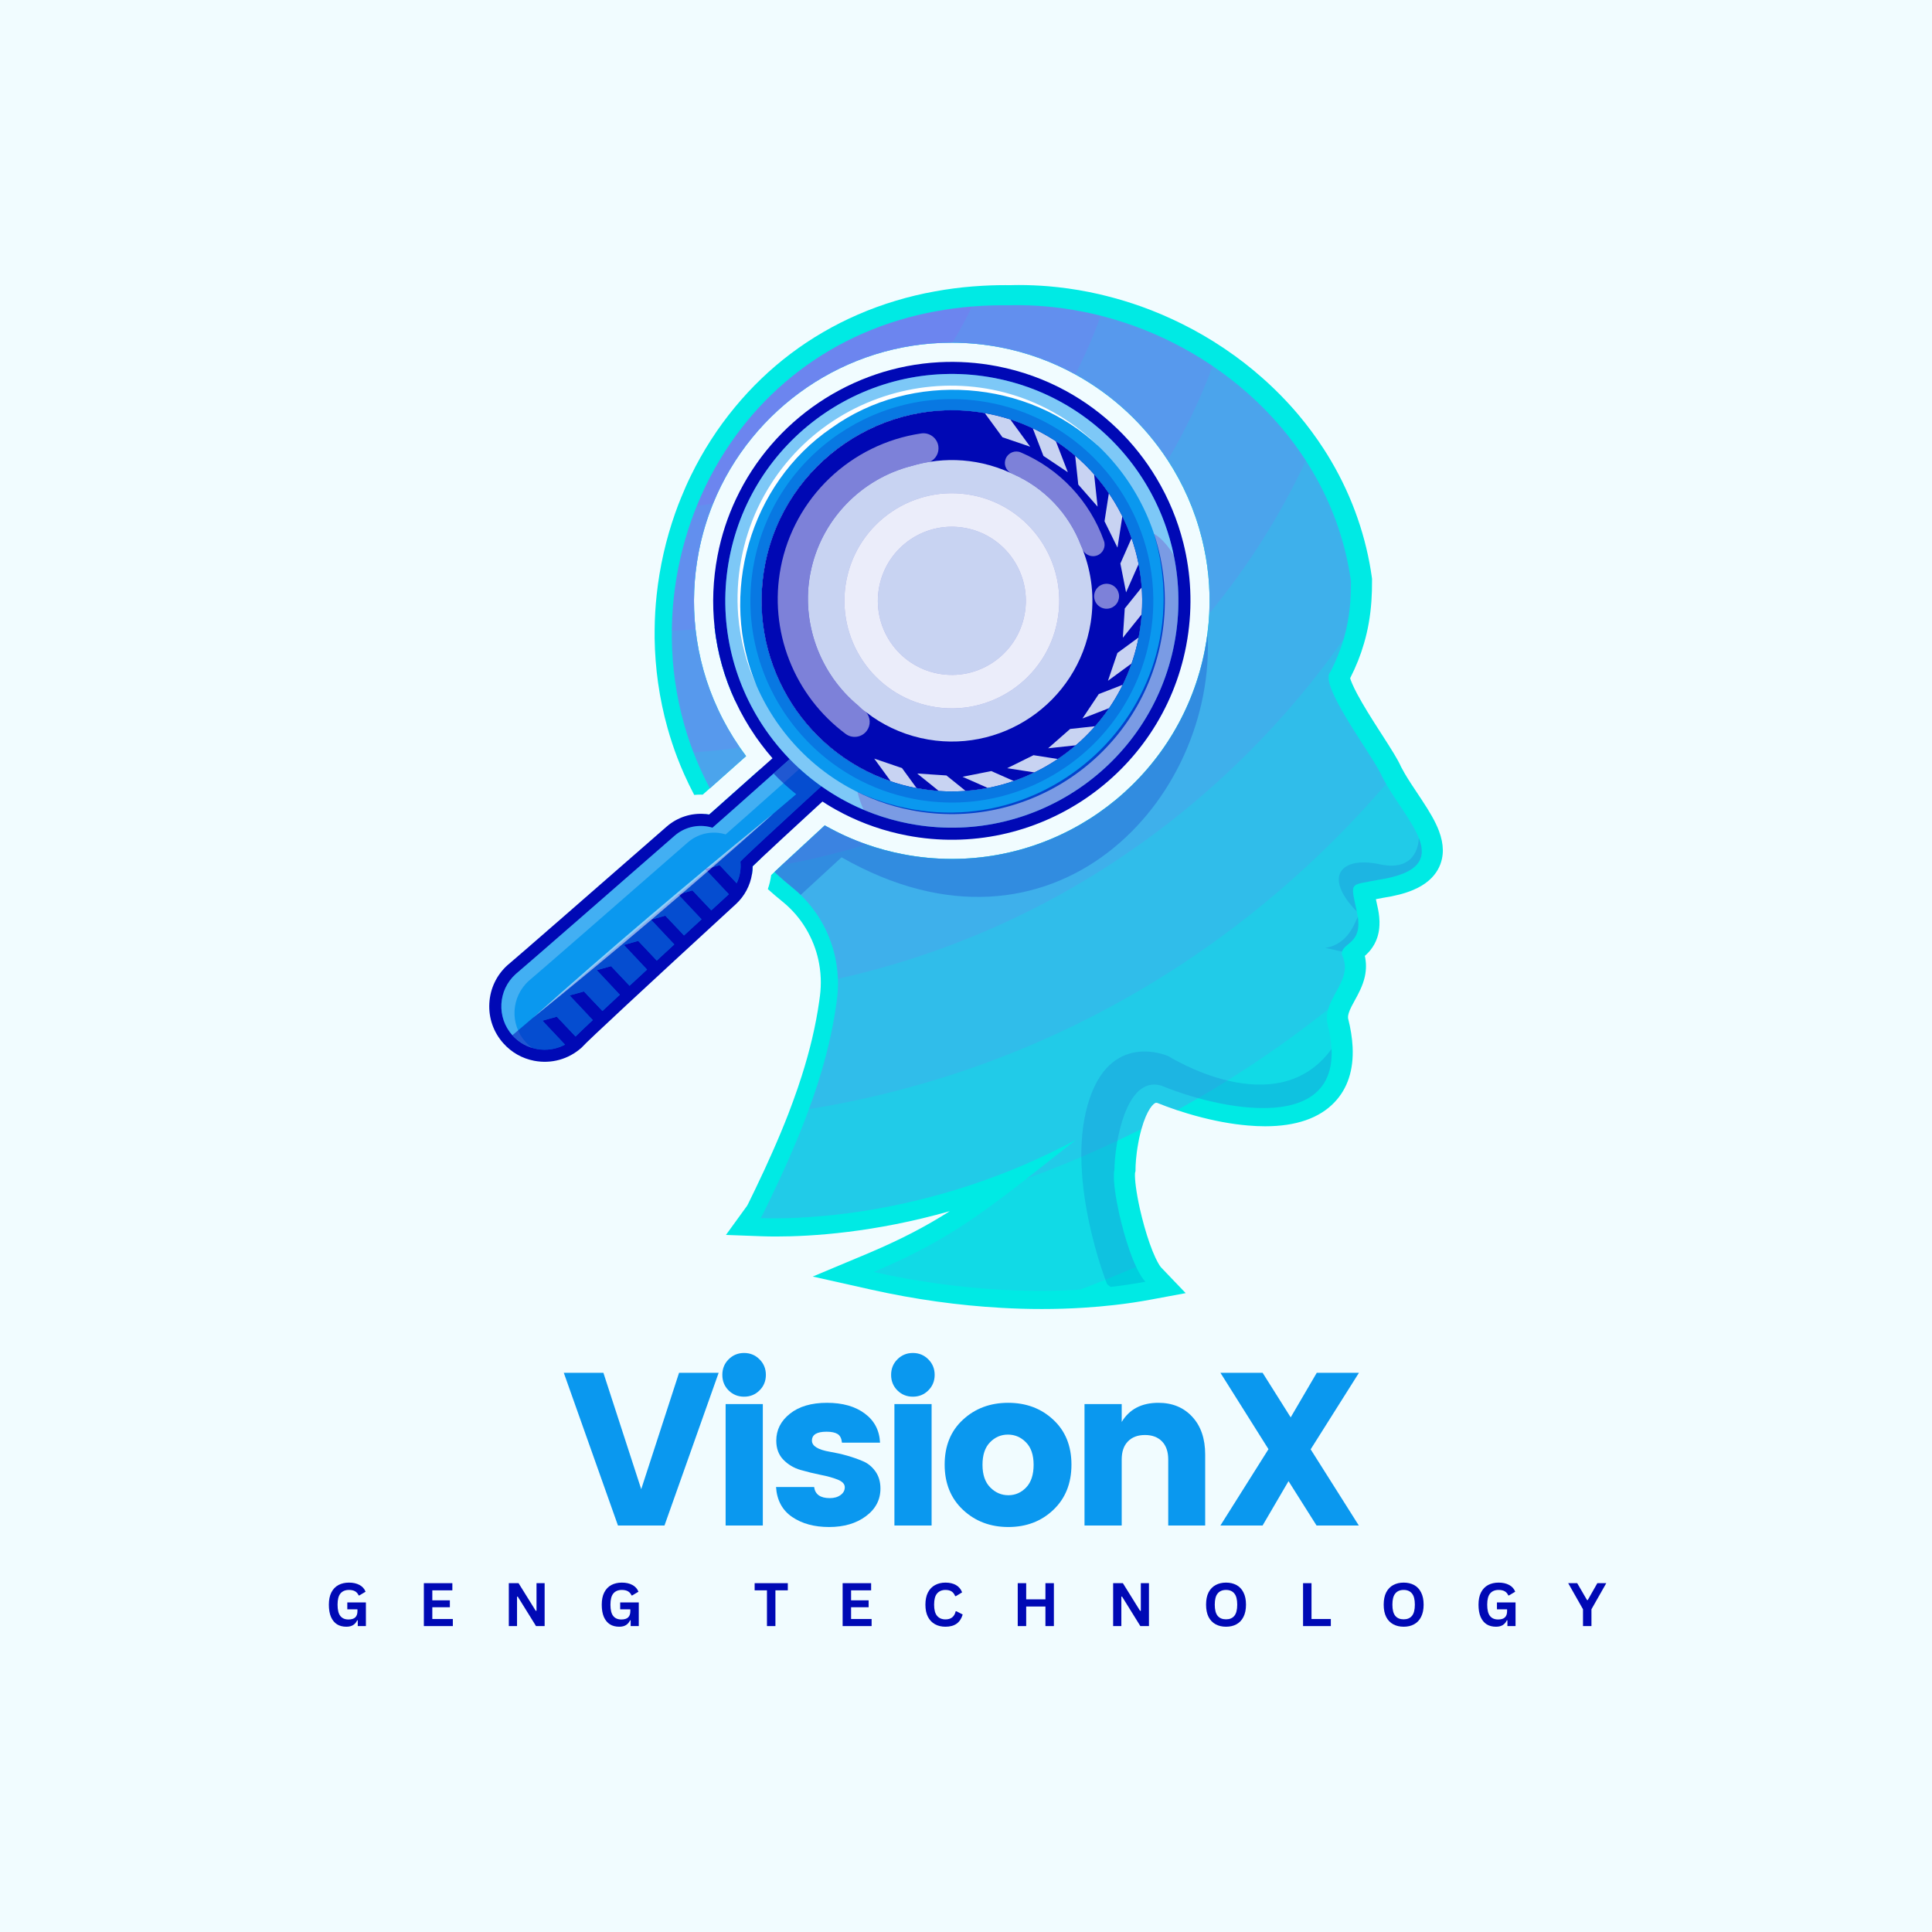 <svg xmlns="http://www.w3.org/2000/svg" xmlns:xlink="http://www.w3.org/1999/xlink" width="500" zoomAndPan="magnify" viewBox="0 0 375 375" height="500" preserveAspectRatio="xMidYMid meet" version="1.0"><defs><g/><clipPath id="03330aa20a"><path d="M 127 55.328 L 280.137 55.328 L 280.137 254.078 L 127 254.078 Z M 127 55.328 " clip-rule="nonzero"/></clipPath><clipPath id="ddf0c5504a"><path d="M 94.887 70 L 232 70 L 232 207 L 94.887 207 Z M 94.887 70 " clip-rule="nonzero"/></clipPath></defs><rect x="-37.5" width="450" fill="#ffffff" y="-37.5" height="450" fill-opacity="1"/><rect x="-37.5" width="450" fill="#f1fcff" y="-37.5" height="450" fill-opacity="1"/><g fill="#0009b5" fill-opacity="1"><g transform="translate(63.177, 315.621)"><g><path d="M 4.047 0.125 C 3.348 0.125 2.742 -0.031 2.234 -0.344 C 1.734 -0.664 1.344 -1.145 1.062 -1.781 C 0.789 -2.426 0.656 -3.219 0.656 -4.156 C 0.656 -5.102 0.816 -5.895 1.141 -6.531 C 1.473 -7.176 1.93 -7.656 2.516 -7.969 C 3.109 -8.281 3.789 -8.438 4.562 -8.438 C 5.363 -8.438 6.039 -8.285 6.594 -7.984 C 7.156 -7.691 7.551 -7.254 7.781 -6.672 L 6.578 -5.953 L 6.438 -5.953 C 6.27 -6.328 6.031 -6.598 5.719 -6.766 C 5.414 -6.93 5.031 -7.016 4.562 -7.016 C 3.844 -7.016 3.289 -6.785 2.906 -6.328 C 2.531 -5.879 2.344 -5.156 2.344 -4.156 C 2.344 -3.156 2.52 -2.426 2.875 -1.969 C 3.238 -1.508 3.766 -1.281 4.453 -1.281 C 5.055 -1.281 5.5 -1.414 5.781 -1.688 C 6.062 -1.957 6.203 -2.359 6.203 -2.891 L 6.203 -3.25 L 4.234 -3.25 L 4.234 -4.594 L 7.844 -4.594 L 7.844 0 L 6.266 0 L 6.266 -1.109 L 6.156 -1.125 C 5.977 -0.727 5.719 -0.422 5.375 -0.203 C 5.031 0.016 4.586 0.125 4.047 0.125 Z M 4.047 0.125 "/></g></g></g><g fill="#0009b5" fill-opacity="1"><g transform="translate(81.193, 315.621)"><g><path d="M 2.719 -3.656 L 2.719 -1.375 L 6.703 -1.375 L 6.703 0 L 1.078 0 L 1.078 -8.328 L 6.609 -8.328 L 6.609 -6.938 L 2.719 -6.938 L 2.719 -5 L 6.125 -5 L 6.125 -3.656 Z M 2.719 -3.656 "/></g></g></g><g fill="#0009b5" fill-opacity="1"><g transform="translate(97.683, 315.621)"><g><path d="M 2.672 0 L 1.078 0 L 1.078 -8.328 L 2.969 -8.328 L 6.312 -2.953 L 6.453 -2.984 L 6.453 -8.328 L 8.031 -8.328 L 8.031 0 L 6.359 0 L 2.812 -5.719 L 2.672 -5.703 Z M 2.672 0 "/></g></g></g><g fill="#0009b5" fill-opacity="1"><g transform="translate(116.143, 315.621)"><g><path d="M 4.047 0.125 C 3.348 0.125 2.742 -0.031 2.234 -0.344 C 1.734 -0.664 1.344 -1.145 1.062 -1.781 C 0.789 -2.426 0.656 -3.219 0.656 -4.156 C 0.656 -5.102 0.816 -5.895 1.141 -6.531 C 1.473 -7.176 1.93 -7.656 2.516 -7.969 C 3.109 -8.281 3.789 -8.438 4.562 -8.438 C 5.363 -8.438 6.039 -8.285 6.594 -7.984 C 7.156 -7.691 7.551 -7.254 7.781 -6.672 L 6.578 -5.953 L 6.438 -5.953 C 6.27 -6.328 6.031 -6.598 5.719 -6.766 C 5.414 -6.93 5.031 -7.016 4.562 -7.016 C 3.844 -7.016 3.289 -6.785 2.906 -6.328 C 2.531 -5.879 2.344 -5.156 2.344 -4.156 C 2.344 -3.156 2.52 -2.426 2.875 -1.969 C 3.238 -1.508 3.766 -1.281 4.453 -1.281 C 5.055 -1.281 5.5 -1.414 5.781 -1.688 C 6.062 -1.957 6.203 -2.359 6.203 -2.891 L 6.203 -3.25 L 4.234 -3.25 L 4.234 -4.594 L 7.844 -4.594 L 7.844 0 L 6.266 0 L 6.266 -1.109 L 6.156 -1.125 C 5.977 -0.727 5.719 -0.422 5.375 -0.203 C 5.031 0.016 4.586 0.125 4.047 0.125 Z M 4.047 0.125 "/></g></g></g><g fill="#0009b5" fill-opacity="1"><g transform="translate(134.159, 315.621)"><g/></g></g><g fill="#0009b5" fill-opacity="1"><g transform="translate(146.242, 315.621)"><g><path d="M 6.672 -8.328 L 6.672 -6.938 L 4.266 -6.938 L 4.266 0 L 2.625 0 L 2.625 -6.938 L 0.234 -6.938 L 0.234 -8.328 Z M 6.672 -8.328 "/></g></g></g><g fill="#0009b5" fill-opacity="1"><g transform="translate(162.476, 315.621)"><g><path d="M 2.719 -3.656 L 2.719 -1.375 L 6.703 -1.375 L 6.703 0 L 1.078 0 L 1.078 -8.328 L 6.609 -8.328 L 6.609 -6.938 L 2.719 -6.938 L 2.719 -5 L 6.125 -5 L 6.125 -3.656 Z M 2.719 -3.656 "/></g></g></g><g fill="#0009b5" fill-opacity="1"><g transform="translate(178.966, 315.621)"><g><path d="M 4.547 0.125 C 3.773 0.125 3.098 -0.035 2.516 -0.359 C 1.93 -0.68 1.473 -1.16 1.141 -1.797 C 0.816 -2.43 0.656 -3.219 0.656 -4.156 C 0.656 -5.094 0.816 -5.879 1.141 -6.516 C 1.473 -7.16 1.93 -7.641 2.516 -7.953 C 3.098 -8.273 3.773 -8.438 4.547 -8.438 C 5.348 -8.438 6.023 -8.281 6.578 -7.969 C 7.141 -7.656 7.539 -7.18 7.781 -6.547 L 6.578 -5.812 L 6.438 -5.812 C 6.258 -6.238 6.02 -6.547 5.719 -6.734 C 5.414 -6.922 5.023 -7.016 4.547 -7.016 C 3.859 -7.016 3.316 -6.785 2.922 -6.328 C 2.535 -5.879 2.344 -5.156 2.344 -4.156 C 2.344 -3.164 2.535 -2.441 2.922 -1.984 C 3.316 -1.523 3.859 -1.297 4.547 -1.297 C 5.629 -1.297 6.289 -1.82 6.531 -2.875 L 6.672 -2.875 L 7.891 -2.25 C 7.66 -1.457 7.27 -0.863 6.719 -0.469 C 6.164 -0.07 5.441 0.125 4.547 0.125 Z M 4.547 0.125 "/></g></g></g><g fill="#0009b5" fill-opacity="1"><g transform="translate(196.464, 315.621)"><g><path d="M 6.453 -5.188 L 6.453 -8.328 L 8.094 -8.328 L 8.094 0 L 6.453 0 L 6.453 -3.797 L 2.719 -3.797 L 2.719 0 L 1.078 0 L 1.078 -8.328 L 2.719 -8.328 L 2.719 -5.188 Z M 6.453 -5.188 "/></g></g></g><g fill="#0009b5" fill-opacity="1"><g transform="translate(214.981, 315.621)"><g><path d="M 2.672 0 L 1.078 0 L 1.078 -8.328 L 2.969 -8.328 L 6.312 -2.953 L 6.453 -2.984 L 6.453 -8.328 L 8.031 -8.328 L 8.031 0 L 6.359 0 L 2.812 -5.719 L 2.672 -5.703 Z M 2.672 0 "/></g></g></g><g fill="#0009b5" fill-opacity="1"><g transform="translate(233.441, 315.621)"><g><path d="M 4.531 0.125 C 3.77 0.125 3.098 -0.031 2.516 -0.344 C 1.93 -0.656 1.473 -1.129 1.141 -1.766 C 0.816 -2.41 0.656 -3.207 0.656 -4.156 C 0.656 -5.113 0.816 -5.91 1.141 -6.547 C 1.473 -7.18 1.93 -7.656 2.516 -7.969 C 3.098 -8.281 3.77 -8.438 4.531 -8.438 C 5.301 -8.438 5.973 -8.281 6.547 -7.969 C 7.129 -7.664 7.582 -7.191 7.906 -6.547 C 8.238 -5.91 8.406 -5.113 8.406 -4.156 C 8.406 -3.207 8.238 -2.41 7.906 -1.766 C 7.582 -1.129 7.129 -0.656 6.547 -0.344 C 5.973 -0.031 5.301 0.125 4.531 0.125 Z M 4.531 -1.312 C 5.238 -1.312 5.773 -1.535 6.141 -1.984 C 6.516 -2.441 6.703 -3.164 6.703 -4.156 C 6.703 -5.156 6.516 -5.879 6.141 -6.328 C 5.773 -6.785 5.238 -7.016 4.531 -7.016 C 3.82 -7.016 3.281 -6.785 2.906 -6.328 C 2.531 -5.879 2.344 -5.156 2.344 -4.156 C 2.344 -3.164 2.531 -2.441 2.906 -1.984 C 3.281 -1.535 3.82 -1.312 4.531 -1.312 Z M 4.531 -1.312 "/></g></g></g><g fill="#0009b5" fill-opacity="1"><g transform="translate(251.844, 315.621)"><g><path d="M 2.719 -8.328 L 2.719 -1.375 L 6.469 -1.375 L 6.469 0 L 1.078 0 L 1.078 -8.328 Z M 2.719 -8.328 "/></g></g></g><g fill="#0009b5" fill-opacity="1"><g transform="translate(267.919, 315.621)"><g><path d="M 4.531 0.125 C 3.77 0.125 3.098 -0.031 2.516 -0.344 C 1.93 -0.656 1.473 -1.129 1.141 -1.766 C 0.816 -2.41 0.656 -3.207 0.656 -4.156 C 0.656 -5.113 0.816 -5.91 1.141 -6.547 C 1.473 -7.18 1.93 -7.656 2.516 -7.969 C 3.098 -8.281 3.77 -8.438 4.531 -8.438 C 5.301 -8.438 5.973 -8.281 6.547 -7.969 C 7.129 -7.664 7.582 -7.191 7.906 -6.547 C 8.238 -5.91 8.406 -5.113 8.406 -4.156 C 8.406 -3.207 8.238 -2.41 7.906 -1.766 C 7.582 -1.129 7.129 -0.656 6.547 -0.344 C 5.973 -0.031 5.301 0.125 4.531 0.125 Z M 4.531 -1.312 C 5.238 -1.312 5.773 -1.535 6.141 -1.984 C 6.516 -2.441 6.703 -3.164 6.703 -4.156 C 6.703 -5.156 6.516 -5.879 6.141 -6.328 C 5.773 -6.785 5.238 -7.016 4.531 -7.016 C 3.82 -7.016 3.281 -6.785 2.906 -6.328 C 2.531 -5.879 2.344 -5.156 2.344 -4.156 C 2.344 -3.164 2.531 -2.441 2.906 -1.984 C 3.281 -1.535 3.82 -1.312 4.531 -1.312 Z M 4.531 -1.312 "/></g></g></g><g fill="#0009b5" fill-opacity="1"><g transform="translate(286.322, 315.621)"><g><path d="M 4.047 0.125 C 3.348 0.125 2.742 -0.031 2.234 -0.344 C 1.734 -0.664 1.344 -1.145 1.062 -1.781 C 0.789 -2.426 0.656 -3.219 0.656 -4.156 C 0.656 -5.102 0.816 -5.895 1.141 -6.531 C 1.473 -7.176 1.93 -7.656 2.516 -7.969 C 3.109 -8.281 3.789 -8.438 4.562 -8.438 C 5.363 -8.438 6.039 -8.285 6.594 -7.984 C 7.156 -7.691 7.551 -7.254 7.781 -6.672 L 6.578 -5.953 L 6.438 -5.953 C 6.27 -6.328 6.031 -6.598 5.719 -6.766 C 5.414 -6.93 5.031 -7.016 4.562 -7.016 C 3.844 -7.016 3.289 -6.785 2.906 -6.328 C 2.531 -5.879 2.344 -5.156 2.344 -4.156 C 2.344 -3.156 2.52 -2.426 2.875 -1.969 C 3.238 -1.508 3.766 -1.281 4.453 -1.281 C 5.055 -1.281 5.5 -1.414 5.781 -1.688 C 6.062 -1.957 6.203 -2.359 6.203 -2.891 L 6.203 -3.25 L 4.234 -3.25 L 4.234 -4.594 L 7.844 -4.594 L 7.844 0 L 6.266 0 L 6.266 -1.109 L 6.156 -1.125 C 5.977 -0.727 5.719 -0.422 5.375 -0.203 C 5.031 0.016 4.586 0.125 4.047 0.125 Z M 4.047 0.125 "/></g></g></g><g fill="#0009b5" fill-opacity="1"><g transform="translate(304.338, 315.621)"><g><path d="M 4.562 0 L 2.922 0 L 2.922 -3.266 L 0.047 -8.328 L 1.797 -8.328 L 3.703 -5.047 L 3.844 -5.047 L 5.703 -8.328 L 7.438 -8.328 L 4.562 -3.266 Z M 4.562 0 "/></g></g></g><g fill="#0a98ef" fill-opacity="1"><g transform="translate(109.133, 296.096)"><g><path d="M 10.812 0 L 0.297 -29.641 L 7.984 -29.641 L 15.328 -7.047 L 22.672 -29.641 L 30.359 -29.641 L 19.844 0 Z M 10.812 0 "/></g></g></g><g fill="#0a98ef" fill-opacity="1"><g transform="translate(137.672, 296.096)"><g><path d="M 9.75 -26.219 C 8.938 -25.406 7.938 -25 6.75 -25 C 5.57 -25 4.57 -25.406 3.75 -26.219 C 2.938 -27.031 2.531 -28.035 2.531 -29.234 C 2.531 -30.43 2.938 -31.438 3.75 -32.25 C 4.57 -33.07 5.57 -33.484 6.75 -33.484 C 7.938 -33.484 8.938 -33.07 9.75 -32.25 C 10.57 -31.438 10.984 -30.43 10.984 -29.234 C 10.984 -28.035 10.57 -27.031 9.75 -26.219 Z M 3.172 0 L 3.172 -23.562 L 10.391 -23.562 L 10.391 0 Z M 3.172 0 "/></g></g></g><g fill="#0a98ef" fill-opacity="1"><g transform="translate(149.113, 296.096)"><g><path d="M 1.562 -16.469 C 1.562 -18.551 2.445 -20.297 4.219 -21.703 C 5.988 -23.109 8.383 -23.812 11.406 -23.812 C 14.438 -23.812 16.879 -23.117 18.734 -21.734 C 20.598 -20.359 21.586 -18.473 21.703 -16.078 L 14.312 -16.078 C 14.227 -16.898 13.945 -17.457 13.469 -17.75 C 12.988 -18.051 12.27 -18.203 11.312 -18.203 C 9.426 -18.203 8.484 -17.625 8.484 -16.469 C 8.484 -15.426 9.641 -14.707 11.953 -14.312 C 14.285 -13.914 16.41 -13.312 18.328 -12.5 C 19.305 -12.102 20.125 -11.445 20.781 -10.531 C 21.445 -9.613 21.781 -8.492 21.781 -7.172 C 21.781 -4.984 20.836 -3.191 18.953 -1.797 C 17.066 -0.398 14.688 0.297 11.812 0.297 C 8.945 0.297 6.555 -0.352 4.641 -1.656 C 2.723 -2.969 1.68 -4.906 1.516 -7.469 L 8.906 -7.469 C 9.102 -6.031 10.117 -5.312 11.953 -5.312 C 12.797 -5.312 13.488 -5.508 14.031 -5.906 C 14.582 -6.301 14.859 -6.805 14.859 -7.422 C 14.859 -8.047 14.398 -8.539 13.484 -8.906 C 12.566 -9.27 11.461 -9.578 10.172 -9.828 C 8.879 -10.086 7.578 -10.406 6.266 -10.781 C 4.961 -11.164 3.852 -11.828 2.938 -12.766 C 2.02 -13.711 1.562 -14.945 1.562 -16.469 Z M 1.562 -16.469 "/></g></g></g><g fill="#0a98ef" fill-opacity="1"><g transform="translate(170.433, 296.096)"><g><path d="M 9.75 -26.219 C 8.938 -25.406 7.938 -25 6.75 -25 C 5.57 -25 4.57 -25.406 3.75 -26.219 C 2.938 -27.031 2.531 -28.035 2.531 -29.234 C 2.531 -30.43 2.938 -31.438 3.75 -32.25 C 4.57 -33.07 5.57 -33.484 6.75 -33.484 C 7.938 -33.484 8.938 -33.07 9.75 -32.25 C 10.57 -31.438 10.984 -30.43 10.984 -29.234 C 10.984 -28.035 10.57 -27.031 9.75 -26.219 Z M 3.172 0 L 3.172 -23.562 L 10.391 -23.562 L 10.391 0 Z M 3.172 0 "/></g></g></g><g fill="#0a98ef" fill-opacity="1"><g transform="translate(181.874, 296.096)"><g><path d="M 17.312 -7.391 C 18.27 -8.398 18.75 -9.863 18.75 -11.781 C 18.75 -13.695 18.254 -15.148 17.266 -16.141 C 16.285 -17.141 15.117 -17.641 13.766 -17.641 C 12.41 -17.641 11.25 -17.141 10.281 -16.141 C 9.312 -15.148 8.828 -13.695 8.828 -11.781 C 8.828 -9.863 9.328 -8.398 10.328 -7.391 C 11.328 -6.379 12.5 -5.875 13.844 -5.875 C 15.195 -5.875 16.352 -6.379 17.312 -7.391 Z M 5.047 -3.031 C 2.672 -5.258 1.484 -8.188 1.484 -11.812 C 1.484 -15.445 2.664 -18.352 5.031 -20.531 C 7.395 -22.719 10.32 -23.812 13.812 -23.812 C 17.301 -23.812 20.219 -22.719 22.562 -20.531 C 24.914 -18.352 26.094 -15.445 26.094 -11.812 C 26.094 -8.188 24.922 -5.258 22.578 -3.031 C 20.242 -0.812 17.332 0.297 13.844 0.297 C 10.352 0.297 7.422 -0.812 5.047 -3.031 Z M 5.047 -3.031 "/></g></g></g><g fill="#0a98ef" fill-opacity="1"><g transform="translate(207.331, 296.096)"><g><path d="M 10.391 -23.562 L 10.391 -20.094 C 11.879 -22.57 14.254 -23.812 17.516 -23.812 C 20.223 -23.812 22.41 -22.91 24.078 -21.109 C 25.754 -19.305 26.594 -16.859 26.594 -13.766 L 26.594 0 L 19.422 0 L 19.422 -12.797 C 19.422 -14.316 19.02 -15.488 18.219 -16.312 C 17.414 -17.145 16.312 -17.562 14.906 -17.562 C 13.5 -17.562 12.395 -17.145 11.594 -16.312 C 10.789 -15.488 10.391 -14.316 10.391 -12.797 L 10.391 0 L 3.172 0 L 3.172 -23.562 Z M 10.391 -23.562 "/></g></g></g><g fill="#0a98ef" fill-opacity="1"><g transform="translate(234.773, 296.096)"><g><path d="M 29 -29.641 L 19.625 -14.781 L 28.969 0 L 20.766 0 L 15.328 -8.609 L 10.297 0 L 2.109 0 L 11.438 -14.812 L 2.109 -29.641 L 10.297 -29.641 L 15.75 -20.984 L 20.812 -29.641 Z M 29 -29.641 "/></g></g></g><path fill="#00eae4" d="M 153.641 157.996 C 151.027 160.332 148.27 162.789 145.996 164.812 C 146.188 165.035 146.383 165.25 146.582 165.469 C 146.758 165.668 146.941 165.863 147.121 166.059 C 147.305 166.254 147.488 166.449 147.676 166.641 C 146.914 167.359 146.418 167.832 146.094 168.145 C 146.09 168.645 146.047 169.145 145.969 169.641 C 145.367 169.031 144.781 168.41 144.211 167.781 L 144.051 167.602 C 143.895 167.426 143.738 167.254 143.582 167.074 C 141.398 164.605 139.387 161.949 137.594 159.164 C 137.344 158.781 137.098 158.391 136.859 158 C 137.125 158.023 137.391 158.055 137.656 158.098 C 138.164 157.656 138.84 157.059 139.684 156.312 C 141.492 154.711 144.07 152.414 147.398 149.449 C 149.059 152.43 151.129 155.297 153.641 157.996 Z M 153.641 157.996 " fill-opacity="1" fill-rule="nonzero"/><path fill="#00eae4" d="M 142.742 136.121 C 140.605 131.551 139.25 126.707 138.703 121.742 C 140.078 121.566 141.445 121.363 142.801 121.129 C 141.961 126.074 141.902 131.137 142.742 136.121 Z M 142.742 136.121 " fill-opacity="1" fill-rule="nonzero"/><g clip-path="url(#03330aa20a)"><path fill="#00eae4" d="M 280.055 164.973 C 280.074 166.973 279.344 170.629 274.266 172.754 C 272.699 173.414 270.781 173.914 268.41 174.273 C 267.914 174.375 267.465 174.457 267.059 174.531 C 267.082 174.652 267.109 174.77 267.137 174.895 C 267.207 175.211 267.285 175.562 267.363 175.934 C 267.465 176.383 267.551 176.82 267.613 177.23 C 267.648 177.484 267.68 177.711 267.699 177.93 C 267.73 178.258 267.754 178.566 267.758 178.855 C 267.762 179.102 267.762 179.324 267.75 179.539 C 267.742 179.742 267.73 179.941 267.711 180.125 C 267.699 180.266 267.68 180.422 267.656 180.57 C 267.637 180.695 267.617 180.812 267.594 180.93 L 267.574 181.039 C 267.543 181.176 267.516 181.305 267.48 181.434 C 267.457 181.539 267.43 181.637 267.398 181.738 C 267.367 181.848 267.328 181.961 267.293 182.07 C 267.004 182.914 266.57 183.699 266.004 184.406 C 265.949 184.473 265.895 184.543 265.84 184.605 L 265.781 184.676 C 265.609 184.867 265.438 185.055 265.246 185.234 C 265.137 185.344 265.023 185.441 264.914 185.539 C 265.211 186.848 265.211 188.191 264.914 189.551 C 264.52 191.332 263.688 192.848 262.957 194.184 C 262.746 194.566 262.531 194.957 262.332 195.348 C 262.047 195.906 261.871 196.34 261.766 196.711 C 261.664 197.062 261.629 197.348 261.652 197.609 C 262.16 199.613 262.461 201.504 262.543 203.23 C 262.754 207.668 261.574 211.281 259.027 213.949 C 256.086 217.043 251.551 218.609 245.551 218.609 C 244.484 218.609 243.359 218.559 242.207 218.457 C 239.008 218.188 235.562 217.543 231.969 216.551 C 231.461 216.406 230.957 216.262 230.457 216.113 C 229.785 215.91 229.121 215.699 228.461 215.484 C 227.141 215.043 225.859 214.57 224.621 214.07 C 224.523 214.051 224.457 214.047 224.406 214.047 C 223.934 214.047 222.617 215.352 221.559 219.129 C 221.465 219.449 221.383 219.785 221.297 220.141 C 221.16 220.691 221.039 221.281 220.934 221.875 C 220.461 224.453 220.406 226.336 220.406 226.852 L 220.402 227.301 L 220.309 227.672 C 220.305 227.703 220.301 227.77 220.297 227.887 C 220.262 228.91 220.488 231.195 221.234 234.559 C 221.758 236.898 222.434 239.305 223.141 241.316 C 223.523 242.398 223.902 243.344 224.266 244.113 C 224.914 245.496 225.309 245.945 225.383 246.023 L 230.141 250.996 L 223.383 252.25 C 221.074 252.68 218.715 253.031 216.355 253.297 C 214.344 253.527 212.281 253.711 210.246 253.832 C 207.641 253.996 204.945 254.078 202.234 254.078 C 199.523 254.078 197.016 254.004 194.375 253.855 C 186.016 253.391 177.527 252.199 169.141 250.328 L 157.75 247.777 L 168.516 243.266 L 168.992 243.062 C 174.961 240.508 179.648 238.09 184.352 235.086 C 169.715 239.242 157.574 240.004 150.676 240.004 C 149.688 240.004 148.742 239.988 147.863 239.957 L 140.906 239.699 L 144.996 234.059 C 145.008 234.039 145.059 233.953 145.199 233.695 C 145.672 232.73 146.145 231.758 146.613 230.785 C 147.855 228.203 148.961 225.82 149.984 223.488 C 151.129 220.902 152.121 218.512 153.027 216.176 C 153.395 215.223 153.664 214.5 153.906 213.824 C 154.523 212.152 155.09 210.492 155.605 208.871 C 156.402 206.379 157.082 203.93 157.633 201.594 C 158.215 199.129 158.676 196.707 159.004 194.383 C 159.062 193.988 159.113 193.625 159.156 193.262 C 159.297 192.148 159.344 191.031 159.305 189.922 C 159.281 189.25 159.223 188.582 159.133 187.945 C 158.844 185.785 158.211 183.711 157.262 181.777 C 156.234 179.664 154.875 177.789 153.215 176.188 C 153.02 175.996 152.848 175.836 152.676 175.68 C 152.414 175.445 152.152 175.223 151.863 174.988 C 150.902 174.215 149.957 173.406 149.035 172.574 C 149.344 171.695 149.562 170.781 149.684 169.848 C 149.844 169.699 150.02 169.531 150.211 169.352 C 150.25 169.32 150.281 169.285 150.32 169.254 C 150.77 168.828 151.254 168.371 151.781 167.883 C 153.938 165.871 156.723 163.301 160.086 160.207 C 160.148 160.242 160.406 160.383 160.406 160.383 C 162.906 161.777 165.508 162.953 168.199 163.895 C 170.508 164.703 172.879 165.344 175.301 165.809 C 178.422 166.41 181.609 166.715 184.77 166.715 C 208.695 166.715 229.352 149.621 233.875 126.074 C 234.078 125.012 234.246 123.957 234.379 122.898 L 234.379 122.895 C 234.547 121.621 234.66 120.348 234.723 119.078 C 234.969 114.176 234.492 109.293 233.285 104.48 C 231.914 99.004 229.645 93.891 226.648 89.305 C 222.121 82.371 215.945 76.637 208.695 72.652 C 204.227 70.195 199.348 68.406 194.195 67.418 C 191.109 66.824 187.949 66.52 184.824 66.512 L 184.727 66.512 C 164.133 66.512 145.961 79.172 138.418 97.719 C 137.195 100.719 136.254 103.875 135.621 107.152 C 134.66 112.16 134.461 117.195 135.004 122.133 C 135.594 127.488 137.055 132.727 139.371 137.688 C 140.551 140.227 141.965 142.691 143.562 145.012 C 143.578 145.035 143.598 145.062 143.617 145.086 C 143.672 145.168 143.73 145.258 143.797 145.348 C 144.129 145.824 144.469 146.289 144.82 146.758 C 141.789 149.461 139.48 151.512 137.789 153.012 C 137.266 153.473 136.809 153.883 136.398 154.242 C 136.262 154.238 136.133 154.234 135.992 154.234 C 135.578 154.234 135.16 154.254 134.746 154.293 C 134.051 152.984 133.406 151.645 132.801 150.289 C 132.355 149.289 131.918 148.238 131.508 147.172 C 130.777 145.273 130.133 143.32 129.586 141.375 C 128.777 138.496 128.152 135.52 127.73 132.535 C 127.332 129.707 127.105 126.797 127.062 123.879 C 127.055 123.27 127.055 122.715 127.066 122.172 C 127.086 119.926 127.219 117.668 127.461 115.457 C 127.746 112.766 128.203 110.035 128.812 107.355 C 129.402 104.758 130.156 102.148 131.051 99.609 C 131.434 98.523 131.809 97.527 132.211 96.57 C 132.77 95.176 133.414 93.719 134.121 92.281 C 135.277 89.91 136.578 87.602 137.988 85.41 C 139.402 83.203 140.973 81.059 142.637 79.047 C 149.129 71.184 157.152 65.141 166.477 61.078 C 168.863 60.039 171.355 59.125 173.883 58.371 C 176.355 57.625 178.934 57.008 181.527 56.547 C 183.871 56.117 186.297 55.797 188.738 55.602 L 189.344 55.559 C 191.25 55.414 193.184 55.344 195.113 55.344 C 195.41 55.344 195.707 55.348 196.004 55.352 C 196.391 55.34 196.777 55.332 197.168 55.328 C 197.371 55.324 197.578 55.324 197.785 55.324 C 199.652 55.324 201.574 55.406 203.492 55.562 C 204.102 55.617 204.688 55.672 205.27 55.738 C 207.984 56.035 210.727 56.496 213.395 57.113 C 213.855 57.219 214.398 57.348 214.938 57.492 C 217.152 58.047 219.367 58.727 221.52 59.492 C 224.262 60.477 226.965 61.633 229.555 62.93 C 232.258 64.277 234.902 65.812 237.402 67.484 C 237.539 67.574 237.703 67.688 237.863 67.797 C 240.309 69.449 242.695 71.297 244.93 73.273 C 247.457 75.496 249.836 77.918 252 80.48 C 253.801 82.621 255.469 84.875 256.961 87.184 C 257.465 87.969 257.922 88.707 258.352 89.441 C 260.453 93.012 262.199 96.785 263.527 100.648 C 264.812 104.352 265.738 108.207 266.281 112.098 L 266.312 112.34 L 266.312 112.578 C 266.324 114 266.281 115.379 266.191 116.684 C 265.984 119.617 265.512 122.305 264.75 124.891 C 264.098 127.152 263.219 129.367 262.062 131.641 C 262.203 132.121 262.562 133.07 263.445 134.723 C 264.562 136.82 266.078 139.234 267.547 141.527 L 268.238 142.598 C 270.125 145.535 271.324 147.43 271.922 148.789 L 271.941 148.836 C 272.133 149.207 272.359 149.621 272.633 150.094 C 273.383 151.383 274.293 152.738 275.168 154.051 C 275.434 154.457 275.699 154.855 275.965 155.254 C 277.445 157.5 278.578 159.383 279.297 161.277 C 279.793 162.598 280.039 163.805 280.051 164.969 Z M 280.055 164.973 " fill-opacity="1" fill-rule="nonzero"/></g><path fill="#00eae4" d="M 147.398 149.449 C 149.055 152.43 151.125 155.297 153.641 157.996 C 151.027 160.332 148.27 162.789 145.996 164.812 C 145.73 164.516 145.469 164.215 145.215 163.914 C 144.996 163.656 144.777 163.398 144.562 163.137 C 144.484 163.043 144.41 162.949 144.332 162.855 C 144.125 162.602 143.918 162.344 143.715 162.082 C 143.52 161.832 143.328 161.582 143.133 161.332 C 142.977 161.129 142.824 160.93 142.68 160.727 C 141.852 159.617 141.07 158.488 140.332 157.34 C 140.113 156.996 139.895 156.656 139.68 156.312 C 141.488 154.711 144.066 152.414 147.398 149.449 Z M 147.398 149.449 " fill-opacity="1" fill-rule="nonzero"/><path fill="#00eae4" d="M 142.742 136.121 C 140.605 131.551 139.25 126.707 138.703 121.742 C 140.078 121.566 141.445 121.363 142.801 121.129 C 141.961 126.074 141.902 131.137 142.742 136.121 Z M 142.742 136.121 " fill-opacity="1" fill-rule="nonzero"/><path fill="#00eae4" d="M 275.965 165.254 C 275.965 165.406 275.957 165.547 275.945 165.695 C 275.945 165.703 275.938 165.715 275.938 165.719 C 275.926 165.863 275.902 166.008 275.867 166.145 C 275.848 166.234 275.828 166.324 275.797 166.41 C 275.781 166.457 275.766 166.508 275.75 166.551 C 275.75 166.555 275.746 166.562 275.746 166.566 C 275.723 166.637 275.695 166.703 275.668 166.77 C 275.645 166.82 275.621 166.875 275.594 166.926 C 275.539 167.043 275.477 167.164 275.402 167.277 C 275.371 167.328 275.344 167.375 275.305 167.426 C 275.305 167.43 275.297 167.441 275.289 167.445 C 275.258 167.492 275.223 167.539 275.188 167.586 C 275.133 167.66 275.074 167.738 275.008 167.805 C 274.945 167.879 274.879 167.953 274.805 168.02 C 274.766 168.066 274.723 168.109 274.672 168.152 C 274.621 168.203 274.562 168.25 274.504 168.301 C 274.461 168.344 274.414 168.379 274.363 168.414 C 274.305 168.469 274.242 168.512 274.18 168.555 C 274.117 168.605 274.047 168.648 273.98 168.691 C 273.758 168.848 273.508 169 273.234 169.141 C 273.031 169.25 272.812 169.355 272.582 169.457 C 272.367 169.547 272.145 169.633 271.91 169.723 C 271.84 169.746 271.773 169.77 271.707 169.793 C 271.484 169.875 271.25 169.949 271 170.023 C 270.711 170.113 270.406 170.195 270.086 170.273 C 269.648 170.383 269.18 170.484 268.676 170.578 C 268.594 170.594 268.512 170.609 268.426 170.625 C 268.09 170.684 267.742 170.746 267.379 170.797 C 261.887 171.902 262.086 171.008 263.352 176.93 C 263.438 177.301 263.504 177.652 263.555 177.973 C 263.578 178.148 263.602 178.312 263.617 178.473 C 263.637 178.695 263.652 178.91 263.656 179.113 C 263.66 179.273 263.66 179.43 263.652 179.586 C 263.648 179.699 263.641 179.812 263.633 179.918 C 263.621 180.027 263.609 180.125 263.594 180.223 C 263.582 180.305 263.566 180.383 263.555 180.461 C 263.535 180.551 263.516 180.637 263.496 180.719 C 263.484 180.766 263.473 180.812 263.457 180.855 C 263.438 180.922 263.418 180.988 263.395 181.051 C 263.227 181.551 262.984 181.941 262.715 182.277 C 262.68 182.328 262.637 182.371 262.602 182.414 C 262.496 182.535 262.391 182.645 262.285 182.746 C 262.188 182.84 262.094 182.926 261.996 183.008 C 261.949 183.055 261.902 183.094 261.848 183.133 C 261.594 183.352 261.348 183.551 261.133 183.75 C 261.094 183.785 261.059 183.824 261.023 183.859 C 260.844 184.039 260.695 184.23 260.594 184.438 C 260.578 184.477 260.559 184.512 260.543 184.551 C 260.539 184.562 260.539 184.57 260.535 184.582 C 260.52 184.621 260.508 184.664 260.496 184.707 C 260.453 184.883 260.438 185.074 260.461 185.289 C 261.094 186.605 261.152 187.805 260.902 188.941 C 260.527 190.648 259.465 192.215 258.637 193.855 C 258.297 194.52 258.004 195.191 257.805 195.895 C 257.566 196.723 257.469 197.59 257.613 198.512 C 258.105 200.395 258.375 202.086 258.449 203.594 C 258.914 213.395 251.035 215.711 242.145 214.941 C 241.945 214.922 241.746 214.906 241.547 214.887 C 241.41 214.871 241.27 214.855 241.129 214.84 C 240.871 214.812 240.605 214.781 240.348 214.746 C 239.895 214.691 239.441 214.625 238.992 214.555 C 238.539 214.48 238.086 214.402 237.633 214.324 C 237.406 214.281 237.18 214.238 236.953 214.195 C 236.727 214.148 236.5 214.102 236.277 214.059 C 235.824 213.961 235.375 213.859 234.93 213.754 C 234.555 213.668 234.184 213.578 233.812 213.484 C 233.789 213.48 233.766 213.473 233.742 213.465 C 233.348 213.363 232.957 213.262 232.57 213.152 C 232.473 213.125 232.379 213.102 232.281 213.07 C 232.117 213.023 231.953 212.98 231.793 212.934 C 231.566 212.871 231.348 212.809 231.129 212.742 C 229.074 212.121 227.133 211.434 225.418 210.73 C 220.965 209.422 218.508 214.414 217.301 219.461 C 217.145 220.109 217.008 220.766 216.895 221.406 C 216.867 221.543 216.848 221.68 216.82 221.816 C 216.75 222.227 216.688 222.629 216.637 223.02 C 216.617 223.152 216.598 223.281 216.582 223.41 C 216.562 223.586 216.539 223.762 216.52 223.934 C 216.48 224.258 216.449 224.578 216.422 224.887 C 216.41 224.988 216.402 225.09 216.398 225.191 C 216.379 225.391 216.367 225.582 216.355 225.766 C 216.34 225.953 216.332 226.137 216.324 226.309 C 216.32 226.426 216.312 226.535 216.312 226.648 C 216.309 226.773 216.309 226.898 216.309 227.016 C 216.246 227.262 216.211 227.586 216.199 227.965 C 216.145 229.641 216.543 232.48 217.223 235.551 C 217.758 237.949 218.465 240.492 219.25 242.738 C 219.402 243.168 219.559 243.59 219.715 243.992 C 219.766 244.129 219.82 244.266 219.875 244.395 C 220.086 244.922 220.301 245.426 220.523 245.895 C 220.727 246.324 220.93 246.727 221.137 247.094 C 221.199 247.215 221.266 247.324 221.336 247.438 C 221.66 247.984 221.992 248.441 222.316 248.785 C 220.121 249.195 217.863 249.535 215.555 249.797 C 213.613 250.02 211.637 250.191 209.637 250.316 C 204.637 250.629 199.461 250.633 194.195 250.336 C 186.07 249.883 177.742 248.719 169.562 246.891 C 169.723 246.824 169.883 246.754 170.043 246.688 C 178.004 243.281 183.602 240.137 189.32 236.184 C 192.461 234.016 195.641 231.609 199.262 228.777 C 201.117 227.324 203.082 225.773 205.227 224.082 C 206.363 223.184 207.559 222.242 208.809 221.262 C 205.352 223.109 201.93 224.738 198.578 226.172 C 174.23 236.566 153.352 236.648 147.613 236.438 C 147.777 236.207 147.938 235.922 148.117 235.578 C 148.605 234.586 149.094 233.586 149.574 232.582 C 150.746 230.148 151.895 227.684 152.996 225.184 C 154.082 222.723 155.129 220.23 156.102 217.715 C 156.41 216.91 156.719 216.098 157.016 215.285 C 157.633 213.598 158.215 211.906 158.762 210.199 C 159.555 207.703 160.262 205.188 160.859 202.652 C 161.453 200.152 161.938 197.633 162.293 195.102 C 162.352 194.707 162.41 194.312 162.457 193.914 C 162.621 192.602 162.676 191.289 162.629 189.988 C 162.598 189.199 162.531 188.414 162.426 187.637 C 162.078 185.094 161.328 182.629 160.207 180.34 C 160.133 180.188 160.059 180.035 159.977 179.883 C 159.898 179.73 159.82 179.582 159.738 179.43 C 159.656 179.281 159.578 179.129 159.488 178.98 C 159.402 178.82 159.312 178.664 159.219 178.516 C 159.137 178.379 159.051 178.238 158.965 178.105 C 158.875 177.957 158.785 177.812 158.688 177.672 C 158.594 177.527 158.496 177.387 158.398 177.25 C 157.918 176.547 157.391 175.867 156.824 175.215 C 156.77 175.148 156.711 175.082 156.648 175.02 C 156.566 174.922 156.484 174.824 156.395 174.73 C 156.23 174.551 156.062 174.371 155.891 174.195 C 155.793 174.098 155.703 174.004 155.602 173.906 C 155.531 173.836 155.465 173.77 155.398 173.707 C 155.191 173.504 154.977 173.305 154.766 173.113 C 154.453 172.832 154.133 172.559 153.805 172.297 C 152.59 171.312 151.422 170.301 150.309 169.262 C 150.758 168.84 151.246 168.383 151.77 167.895 C 153.93 165.879 156.715 163.309 160.078 160.215 C 160.141 160.254 160.395 160.395 160.395 160.395 C 162.895 161.789 165.496 162.965 168.191 163.902 C 170.496 164.715 172.867 165.352 175.289 165.816 C 178.414 166.422 181.598 166.723 184.758 166.723 C 208.688 166.723 229.34 149.633 233.863 126.082 C 234.066 125.02 234.234 123.965 234.367 122.906 L 234.367 122.902 C 234.535 121.633 234.648 120.359 234.711 119.086 C 234.961 114.184 234.48 109.301 233.273 104.488 C 231.902 99.012 229.633 93.898 226.641 89.312 C 222.113 82.379 215.934 76.645 208.688 72.664 C 204.215 70.207 199.336 68.414 194.188 67.426 C 191.098 66.832 187.941 66.527 184.816 66.52 L 184.719 66.52 C 164.121 66.52 145.949 79.184 138.406 97.727 C 137.188 100.727 136.242 103.883 135.613 107.164 C 134.648 112.168 134.449 117.203 134.996 122.141 C 135.582 127.496 137.043 132.734 139.359 137.699 C 140.539 140.234 141.953 142.699 143.555 145.023 C 143.57 145.043 143.586 145.07 143.605 145.098 C 143.66 145.18 143.719 145.266 143.789 145.355 C 144.117 145.832 144.457 146.301 144.809 146.766 C 141.777 149.469 139.473 151.523 137.781 153.02 C 137.066 151.695 136.414 150.348 135.809 148.984 C 135.375 148.008 134.969 147.027 134.59 146.039 C 133.895 144.234 133.293 142.41 132.777 140.566 C 132 137.816 131.418 135.023 131.023 132.215 C 130.641 129.492 130.43 126.758 130.391 124.02 C 130.383 123.488 130.383 122.957 130.395 122.426 C 130.414 120.297 130.535 118.172 130.766 116.055 C 131.039 113.469 131.469 110.906 132.043 108.379 C 132.609 105.895 133.316 103.449 134.164 101.043 C 134.504 100.086 134.863 99.129 135.254 98.188 C 135.805 96.805 136.414 95.445 137.066 94.109 C 138.152 91.883 139.375 89.715 140.723 87.621 C 142.059 85.539 143.52 83.531 145.105 81.609 C 150.973 74.508 158.512 68.625 167.57 64.68 C 169.805 63.707 172.133 62.852 174.555 62.125 C 176.883 61.422 179.297 60.844 181.793 60.398 C 184.012 59.992 186.297 59.691 188.645 59.5 C 188.844 59.488 189.039 59.473 189.238 59.457 C 191.324 59.305 193.461 59.238 195.645 59.262 C 196.035 59.254 196.426 59.242 196.816 59.242 C 198.816 59.223 200.812 59.301 202.801 59.465 C 203.359 59.512 203.914 59.566 204.465 59.629 C 207.062 59.91 209.641 60.344 212.176 60.93 C 212.66 61.039 213.145 61.156 213.625 61.281 C 215.742 61.816 217.832 62.453 219.887 63.188 C 222.492 64.121 225.039 65.211 227.508 66.449 C 230.082 67.73 232.57 69.176 234.949 70.77 C 235.094 70.863 235.234 70.957 235.375 71.055 C 237.723 72.645 239.969 74.379 242.09 76.254 C 244.484 78.363 246.719 80.641 248.773 83.074 C 250.461 85.078 252.031 87.191 253.453 89.395 C 253.898 90.09 254.34 90.797 254.758 91.516 C 256.715 94.836 258.355 98.355 259.629 102.055 C 260.82 105.496 261.691 109.09 262.211 112.805 C 262.223 114.133 262.184 115.402 262.102 116.617 C 261.91 119.281 261.48 121.711 260.801 124.035 C 260.168 126.219 259.312 128.312 258.227 130.426 C 258.172 130.48 258.117 130.547 258.078 130.613 C 258.059 130.645 258.035 130.68 258.02 130.715 C 258 130.75 257.988 130.789 257.973 130.828 C 257.953 130.871 257.941 130.926 257.93 130.973 C 257.914 131.02 257.902 131.07 257.898 131.121 C 257.895 131.133 257.895 131.145 257.891 131.156 C 257.875 131.258 257.871 131.363 257.871 131.477 C 257.871 132.68 258.648 134.551 259.781 136.672 C 260.973 138.906 262.555 141.418 264.039 143.73 C 265.914 146.656 267.625 149.258 268.164 150.547 C 268.191 150.598 268.215 150.652 268.242 150.703 C 268.488 151.188 268.754 151.668 269.035 152.156 C 270.078 153.945 271.328 155.75 272.484 157.5 C 273.703 159.352 274.816 161.141 275.434 162.781 C 275.508 162.98 275.574 163.172 275.637 163.367 C 275.672 163.484 275.707 163.602 275.734 163.719 C 275.746 163.762 275.758 163.801 275.766 163.844 C 275.793 163.93 275.812 164.02 275.824 164.105 C 275.844 164.188 275.859 164.27 275.871 164.352 C 275.906 164.543 275.93 164.73 275.938 164.914 C 275.945 164.988 275.945 165.051 275.945 165.125 C 275.949 165.168 275.949 165.211 275.949 165.258 Z M 275.965 165.254 " fill-opacity="1" fill-rule="nonzero"/><path fill="#f800ff" d="M 147.398 149.449 C 149.055 152.43 151.125 155.297 153.641 157.996 C 151.027 160.332 148.27 162.789 145.996 164.812 C 145.73 164.516 145.469 164.215 145.215 163.914 C 144.996 163.656 144.777 163.398 144.562 163.137 C 144.484 163.043 144.41 162.949 144.332 162.855 C 144.125 162.602 143.918 162.344 143.715 162.082 C 143.52 161.832 143.328 161.582 143.133 161.332 C 142.977 161.129 142.824 160.93 142.68 160.727 C 141.852 159.617 141.07 158.488 140.332 157.34 C 140.113 156.996 139.895 156.656 139.68 156.312 C 141.488 154.711 144.066 152.414 147.398 149.449 Z M 147.398 149.449 " fill-opacity="0.07" fill-rule="nonzero"/><path fill="#f800ff" d="M 142.742 136.121 C 140.605 131.551 139.25 126.707 138.703 121.742 C 140.078 121.566 141.445 121.363 142.801 121.129 C 141.961 126.074 141.902 131.137 142.742 136.121 Z M 142.742 136.121 " fill-opacity="0.07" fill-rule="nonzero"/><path fill="#f800ff" d="M 275.965 165.254 C 275.965 165.406 275.957 165.547 275.945 165.695 C 275.945 165.703 275.938 165.715 275.938 165.719 C 275.926 165.863 275.902 166.008 275.867 166.145 C 275.848 166.234 275.828 166.324 275.797 166.41 C 275.781 166.457 275.766 166.508 275.75 166.551 C 275.75 166.555 275.746 166.562 275.746 166.566 C 275.723 166.637 275.695 166.703 275.668 166.77 C 275.645 166.82 275.621 166.875 275.594 166.926 C 275.539 167.043 275.477 167.164 275.402 167.277 C 275.371 167.328 275.344 167.375 275.305 167.426 C 275.305 167.43 275.297 167.441 275.289 167.445 C 275.258 167.492 275.223 167.539 275.188 167.586 C 275.133 167.66 275.074 167.738 275.008 167.805 C 274.945 167.879 274.879 167.953 274.805 168.02 C 274.766 168.066 274.723 168.109 274.672 168.152 C 274.621 168.203 274.562 168.25 274.504 168.301 C 274.461 168.344 274.414 168.379 274.363 168.414 C 274.305 168.469 274.242 168.512 274.18 168.555 C 274.117 168.605 274.047 168.648 273.98 168.691 C 273.758 168.848 273.508 169 273.234 169.141 C 273.031 169.25 272.812 169.355 272.582 169.457 C 272.367 169.547 272.145 169.633 271.91 169.723 C 271.84 169.746 271.773 169.77 271.707 169.793 C 271.484 169.875 271.25 169.949 271 170.023 C 270.711 170.113 270.406 170.195 270.086 170.273 C 269.648 170.383 269.18 170.484 268.676 170.578 C 268.594 170.594 268.512 170.609 268.426 170.625 C 268.09 170.684 267.742 170.746 267.379 170.797 C 261.887 171.902 262.086 171.008 263.352 176.93 C 263.438 177.301 263.504 177.652 263.555 177.973 C 263.578 178.148 263.602 178.312 263.617 178.473 C 263.637 178.695 263.652 178.91 263.656 179.113 C 263.66 179.273 263.66 179.43 263.652 179.586 C 263.648 179.699 263.641 179.812 263.633 179.918 C 263.621 180.027 263.609 180.125 263.594 180.223 C 263.582 180.305 263.566 180.383 263.555 180.461 C 263.535 180.551 263.516 180.637 263.496 180.719 C 263.484 180.766 263.473 180.812 263.457 180.855 C 263.438 180.922 263.418 180.988 263.395 181.051 C 263.227 181.551 262.984 181.941 262.715 182.277 C 262.68 182.328 262.637 182.371 262.602 182.414 C 262.496 182.535 262.391 182.645 262.285 182.746 C 262.188 182.84 262.094 182.926 261.996 183.008 C 261.949 183.055 261.902 183.094 261.848 183.133 C 261.594 183.352 261.348 183.551 261.133 183.75 C 261.094 183.785 261.059 183.824 261.023 183.859 C 260.844 184.039 260.695 184.23 260.594 184.438 C 260.578 184.477 260.559 184.512 260.543 184.551 C 260.539 184.562 260.539 184.57 260.535 184.582 C 260.52 184.621 260.508 184.664 260.496 184.707 C 260.453 184.883 260.438 185.074 260.461 185.289 C 261.094 186.605 261.152 187.805 260.902 188.941 C 260.527 190.648 259.465 192.215 258.637 193.855 C 258.297 194.52 258.004 195.191 257.805 195.895 C 257.566 196.723 257.469 197.59 257.613 198.512 C 258.105 200.395 258.375 202.086 258.449 203.594 C 258.914 213.395 251.035 215.711 242.145 214.941 C 241.945 214.922 241.746 214.91 241.547 214.887 C 241.41 214.871 241.27 214.855 241.129 214.84 C 240.871 214.812 240.605 214.781 240.348 214.746 C 239.895 214.691 239.441 214.625 238.992 214.555 C 238.539 214.48 238.086 214.402 237.633 214.324 C 237.406 214.281 237.18 214.238 236.953 214.195 C 236.727 214.148 236.5 214.102 236.277 214.059 C 235.824 213.961 235.375 213.859 234.93 213.754 C 234.555 213.668 234.184 213.578 233.812 213.484 C 233.789 213.48 233.766 213.473 233.742 213.465 C 233.348 213.363 232.957 213.262 232.57 213.152 C 231.207 213.945 229.836 214.727 228.457 215.484 C 227.133 215.043 225.852 214.57 224.617 214.074 C 224.52 214.051 224.449 214.047 224.402 214.047 C 223.926 214.047 222.613 215.352 221.555 219.129 C 220.008 219.906 218.457 220.664 216.891 221.406 C 216.867 221.543 216.844 221.68 216.82 221.816 C 216.746 222.227 216.684 222.629 216.633 223.02 C 216.613 223.152 216.598 223.281 216.582 223.41 C 216.559 223.586 216.535 223.762 216.52 223.934 C 216.508 224.023 216.496 224.117 216.484 224.211 C 216.473 224.332 216.465 224.449 216.449 224.57 C 216.438 224.68 216.43 224.785 216.422 224.887 C 216.41 224.988 216.402 225.09 216.398 225.191 C 216.379 225.391 216.367 225.582 216.355 225.766 C 216.34 225.953 216.332 226.137 216.324 226.309 C 216.32 226.426 216.312 226.535 216.312 226.648 C 216.309 226.773 216.309 226.898 216.309 227.016 C 216.246 227.262 216.211 227.586 216.199 227.965 C 216.145 229.641 216.543 232.48 217.223 235.551 C 217.758 237.949 218.465 240.492 219.25 242.738 C 219.402 243.168 219.559 243.59 219.715 243.992 C 219.766 244.129 219.82 244.266 219.875 244.395 C 220.086 244.922 220.301 245.426 220.523 245.895 C 218.551 246.758 216.559 247.598 214.555 248.402 C 212.922 249.059 211.285 249.699 209.637 250.316 C 204.637 250.629 199.461 250.633 194.195 250.336 C 186.07 249.883 177.742 248.719 169.562 246.891 C 169.723 246.824 169.883 246.754 170.043 246.688 C 178.004 243.281 183.602 240.137 189.32 236.184 C 192.461 234.016 195.641 231.609 199.262 228.777 C 201.117 227.324 203.082 225.773 205.227 224.082 C 206.363 223.184 207.559 222.242 208.809 221.262 C 205.352 223.109 201.93 224.738 198.578 226.172 C 174.23 236.566 153.352 236.648 147.613 236.438 C 147.777 236.207 147.938 235.922 148.117 235.578 C 148.605 234.586 149.094 233.586 149.574 232.582 C 150.746 230.148 151.895 227.684 152.996 225.184 C 154.082 222.723 155.129 220.23 156.102 217.715 C 156.41 216.91 156.719 216.098 157.016 215.285 C 157.633 213.598 158.215 211.906 158.762 210.199 C 159.555 207.703 160.262 205.188 160.859 202.652 C 161.453 200.152 161.938 197.633 162.293 195.102 C 162.352 194.707 162.41 194.312 162.457 193.914 C 162.621 192.602 162.676 191.289 162.629 189.988 C 162.598 189.199 162.531 188.414 162.426 187.637 C 162.078 185.094 161.328 182.629 160.207 180.34 C 160.133 180.188 160.059 180.035 159.977 179.883 C 159.902 179.73 159.82 179.582 159.738 179.43 C 159.656 179.281 159.578 179.129 159.488 178.98 C 159.402 178.82 159.312 178.664 159.219 178.516 C 159.137 178.379 159.051 178.238 158.965 178.105 C 158.875 177.957 158.785 177.812 158.688 177.672 C 158.594 177.527 158.5 177.387 158.398 177.25 C 157.918 176.547 157.391 175.867 156.824 175.215 C 156.77 175.148 156.711 175.082 156.648 175.02 C 156.566 174.922 156.484 174.824 156.395 174.73 C 156.23 174.551 156.062 174.371 155.891 174.195 C 155.793 174.098 155.703 174.004 155.602 173.906 C 155.531 173.836 155.465 173.77 155.398 173.707 C 155.191 173.504 154.977 173.305 154.766 173.113 C 154.453 172.832 154.133 172.559 153.805 172.297 C 152.59 171.312 151.422 170.301 150.309 169.262 C 150.758 168.84 151.246 168.383 151.77 167.895 C 153.93 165.879 156.715 163.309 160.078 160.215 C 160.141 160.254 160.395 160.395 160.395 160.395 C 162.895 161.789 165.496 162.965 168.191 163.902 C 170.496 164.715 172.867 165.352 175.289 165.816 C 178.414 166.422 181.598 166.723 184.758 166.723 C 208.688 166.723 229.34 149.633 233.863 126.082 C 234.066 125.02 234.234 123.965 234.367 122.906 L 234.367 122.902 C 234.535 121.633 234.648 120.359 234.711 119.086 C 234.961 114.184 234.48 109.301 233.273 104.488 C 231.902 99.012 229.633 93.898 226.641 89.312 C 222.113 82.379 215.934 76.645 208.688 72.664 C 204.215 70.207 199.336 68.414 194.188 67.426 C 191.098 66.832 187.941 66.527 184.816 66.52 L 184.719 66.52 C 164.121 66.52 145.949 79.184 138.406 97.727 C 137.188 100.727 136.242 103.883 135.613 107.164 C 134.648 112.168 134.449 117.203 134.996 122.141 C 135.582 127.496 137.043 132.734 139.359 137.699 C 140.539 140.234 141.953 142.699 143.555 145.023 C 143.57 145.043 143.586 145.07 143.605 145.098 C 143.66 145.18 143.719 145.266 143.789 145.355 C 144.117 145.832 144.457 146.301 144.809 146.766 C 141.777 149.469 139.473 151.523 137.781 153.02 C 137.066 151.695 136.414 150.348 135.809 148.984 C 135.375 148.008 134.969 147.027 134.59 146.039 C 133.895 144.234 133.293 142.41 132.777 140.566 C 132 137.816 131.418 135.023 131.023 132.215 C 130.641 129.492 130.43 126.758 130.391 124.02 C 130.383 123.488 130.383 122.957 130.395 122.426 C 130.414 120.297 130.535 118.172 130.766 116.055 C 131.039 113.469 131.469 110.906 132.043 108.379 C 132.609 105.895 133.316 103.449 134.164 101.043 C 134.504 100.086 134.863 99.129 135.254 98.188 C 135.805 96.805 136.414 95.445 137.066 94.109 C 138.152 91.883 139.375 89.715 140.723 87.621 C 142.059 85.539 143.52 83.531 145.105 81.609 C 150.973 74.508 158.512 68.625 167.57 64.68 C 169.805 63.707 172.133 62.852 174.555 62.125 C 176.883 61.422 179.297 60.844 181.793 60.398 C 184.012 59.992 186.297 59.691 188.645 59.5 C 188.844 59.488 189.039 59.473 189.238 59.457 C 191.324 59.305 193.461 59.238 195.645 59.262 C 196.035 59.254 196.426 59.242 196.816 59.242 C 198.816 59.223 200.812 59.301 202.801 59.465 C 203.359 59.512 203.914 59.566 204.465 59.629 C 207.062 59.91 209.641 60.344 212.176 60.93 C 212.66 61.039 213.145 61.156 213.625 61.281 C 215.742 61.816 217.832 62.453 219.887 63.188 C 222.492 64.121 225.039 65.211 227.508 66.449 C 230.082 67.73 232.57 69.176 234.949 70.77 C 235.094 70.863 235.234 70.957 235.375 71.055 C 237.723 72.645 239.969 74.379 242.09 76.254 C 244.484 78.363 246.719 80.641 248.773 83.074 C 250.461 85.078 252.031 87.191 253.453 89.395 C 253.898 90.09 254.34 90.797 254.758 91.516 C 256.715 94.836 258.355 98.355 259.629 102.055 C 260.82 105.496 261.691 109.09 262.211 112.805 C 262.223 114.133 262.184 115.402 262.102 116.617 C 261.91 119.281 261.48 121.711 260.801 124.035 C 260.168 126.219 259.312 128.312 258.227 130.426 C 258.172 130.48 258.117 130.547 258.078 130.613 C 258.055 130.645 258.035 130.68 258.02 130.715 C 258 130.75 257.988 130.789 257.973 130.828 C 257.953 130.871 257.941 130.922 257.93 130.973 C 257.914 131.02 257.902 131.07 257.898 131.121 C 257.895 131.133 257.895 131.145 257.891 131.156 C 257.875 131.258 257.871 131.363 257.871 131.477 C 257.871 132.68 258.648 134.551 259.781 136.672 C 260.973 138.906 262.555 141.418 264.039 143.73 C 265.914 146.656 267.625 149.258 268.164 150.547 C 268.191 150.598 268.215 150.652 268.242 150.703 C 268.488 151.188 268.754 151.668 269.035 152.156 C 270.078 153.945 271.328 155.75 272.484 157.5 C 273.703 159.352 274.816 161.141 275.434 162.781 C 275.508 162.98 275.574 163.172 275.637 163.367 C 275.672 163.484 275.707 163.602 275.734 163.719 C 275.746 163.762 275.758 163.801 275.766 163.844 C 275.793 163.93 275.812 164.02 275.824 164.105 C 275.844 164.188 275.859 164.27 275.871 164.352 C 275.906 164.543 275.93 164.73 275.938 164.914 C 275.945 164.988 275.945 165.051 275.945 165.125 C 275.949 165.168 275.949 165.211 275.949 165.258 Z M 275.965 165.254 " fill-opacity="0.07" fill-rule="nonzero"/><path fill="#f800ff" d="M 147.398 149.449 C 149.055 152.43 151.125 155.297 153.641 157.996 C 151.027 160.332 148.27 162.789 145.996 164.812 C 145.73 164.516 145.469 164.215 145.215 163.914 C 144.996 163.656 144.777 163.398 144.562 163.137 C 144.484 163.043 144.41 162.949 144.332 162.855 C 144.125 162.602 143.918 162.344 143.715 162.082 C 143.52 161.832 143.328 161.582 143.133 161.332 C 142.977 161.129 142.824 160.93 142.68 160.727 C 141.852 159.617 141.07 158.488 140.332 157.34 C 140.113 156.996 139.895 156.656 139.68 156.312 C 141.488 154.711 144.066 152.414 147.398 149.449 Z M 147.398 149.449 " fill-opacity="0.07" fill-rule="nonzero"/><path fill="#f800ff" d="M 142.742 136.121 C 140.605 131.551 139.25 126.707 138.703 121.742 C 140.078 121.566 141.445 121.363 142.801 121.129 C 141.961 126.074 141.902 131.137 142.742 136.121 Z M 142.742 136.121 " fill-opacity="0.07" fill-rule="nonzero"/><path fill="#f800ff" d="M 275.965 165.254 C 275.965 165.406 275.957 165.547 275.945 165.695 C 275.945 165.703 275.938 165.715 275.938 165.719 C 275.926 165.863 275.902 166.008 275.867 166.145 C 275.848 166.234 275.828 166.324 275.797 166.41 C 275.781 166.457 275.766 166.508 275.75 166.551 C 275.75 166.555 275.746 166.562 275.746 166.566 C 275.723 166.637 275.695 166.703 275.668 166.77 C 275.645 166.82 275.621 166.875 275.594 166.926 C 275.539 167.043 275.477 167.164 275.402 167.277 C 275.371 167.328 275.344 167.375 275.305 167.426 C 275.305 167.43 275.297 167.441 275.289 167.445 C 275.258 167.492 275.223 167.539 275.188 167.586 C 275.133 167.66 275.074 167.738 275.008 167.805 C 274.945 167.879 274.879 167.953 274.805 168.02 C 274.766 168.066 274.723 168.109 274.672 168.152 C 274.621 168.203 274.562 168.25 274.504 168.301 C 274.461 168.344 274.414 168.379 274.363 168.414 C 274.305 168.469 274.242 168.512 274.18 168.555 C 274.117 168.605 274.047 168.648 273.98 168.691 C 273.758 168.848 273.508 169 273.234 169.141 C 273.031 169.25 272.812 169.355 272.582 169.457 C 272.367 169.547 272.145 169.633 271.91 169.723 C 271.84 169.746 271.773 169.77 271.707 169.793 C 271.484 169.875 271.25 169.949 271 170.023 C 270.711 170.113 270.406 170.195 270.086 170.273 C 269.648 170.383 269.18 170.484 268.676 170.578 C 268.594 170.594 268.512 170.609 268.426 170.625 C 268.09 170.684 267.742 170.746 267.379 170.797 C 261.887 171.902 262.086 171.008 263.352 176.93 C 263.438 177.301 263.504 177.652 263.555 177.973 C 263.578 178.148 263.602 178.312 263.617 178.473 C 263.637 178.695 263.652 178.91 263.656 179.113 C 263.66 179.273 263.66 179.43 263.652 179.586 C 263.648 179.699 263.641 179.812 263.633 179.918 C 263.621 180.027 263.609 180.125 263.594 180.223 C 263.582 180.305 263.566 180.383 263.555 180.461 C 263.535 180.551 263.516 180.637 263.496 180.719 C 263.484 180.766 263.473 180.812 263.457 180.855 C 263.438 180.922 263.418 180.988 263.395 181.051 C 263.227 181.551 262.984 181.941 262.715 182.277 C 262.68 182.328 262.637 182.371 262.602 182.414 C 262.496 182.535 262.391 182.645 262.285 182.746 C 262.188 182.84 262.094 182.926 261.996 183.008 C 261.949 183.055 261.902 183.094 261.848 183.133 C 261.594 183.352 261.348 183.551 261.133 183.75 C 261.094 183.785 261.059 183.824 261.023 183.859 C 260.844 184.039 260.695 184.23 260.594 184.438 C 260.578 184.477 260.559 184.512 260.543 184.551 C 260.539 184.562 260.539 184.57 260.535 184.582 C 260.52 184.621 260.508 184.664 260.496 184.707 C 260.453 184.883 260.438 185.074 260.461 185.289 C 261.094 186.605 261.152 187.805 260.902 188.941 C 260.527 190.648 259.465 192.215 258.637 193.855 C 258.297 194.52 258.004 195.191 257.805 195.895 C 251.523 200.902 244.988 205.516 238.242 209.727 C 236.367 210.902 234.48 212.043 232.57 213.152 C 231.207 213.945 229.836 214.727 228.453 215.484 C 227.133 215.043 225.852 214.57 224.613 214.074 C 224.516 214.051 224.445 214.047 224.398 214.047 C 223.926 214.047 222.609 215.352 221.551 219.129 C 220.008 219.906 218.453 220.664 216.891 221.406 C 214.574 222.504 212.234 223.559 209.879 224.566 C 206.379 226.066 202.84 227.469 199.262 228.773 C 201.117 227.324 203.082 225.77 205.227 224.082 C 206.363 223.18 207.559 222.238 208.809 221.262 C 205.352 223.109 201.93 224.738 198.578 226.168 C 174.23 236.566 153.352 236.645 147.613 236.434 C 147.777 236.207 147.938 235.918 148.117 235.578 C 148.605 234.582 149.094 233.582 149.574 232.578 C 150.746 230.148 151.895 227.684 152.996 225.184 C 154.082 222.723 155.129 220.23 156.102 217.715 C 156.41 216.906 156.719 216.098 157.016 215.281 C 157.633 213.598 158.215 211.902 158.762 210.195 C 159.555 207.703 160.262 205.184 160.859 202.648 C 161.453 200.148 161.938 197.633 162.293 195.102 C 162.352 194.707 162.41 194.309 162.457 193.91 C 162.621 192.598 162.676 191.285 162.629 189.984 C 162.598 189.199 162.531 188.414 162.426 187.633 C 162.078 185.09 161.328 182.625 160.207 180.336 C 160.133 180.188 160.059 180.031 159.977 179.879 C 159.902 179.727 159.82 179.578 159.738 179.426 C 159.656 179.277 159.578 179.125 159.488 178.98 C 159.402 178.82 159.312 178.664 159.219 178.512 C 159.137 178.375 159.051 178.234 158.965 178.102 C 158.875 177.957 158.785 177.812 158.688 177.672 C 158.594 177.523 158.5 177.383 158.398 177.246 C 157.918 176.543 157.391 175.863 156.824 175.211 C 156.77 175.145 156.711 175.078 156.648 175.016 C 156.566 174.918 156.484 174.824 156.395 174.73 C 156.23 174.547 156.062 174.367 155.891 174.195 C 155.793 174.098 155.703 174 155.602 173.902 C 155.531 173.836 155.465 173.77 155.398 173.707 C 155.191 173.5 154.977 173.305 154.766 173.109 C 154.453 172.828 154.133 172.559 153.805 172.293 C 152.59 171.312 151.422 170.301 150.309 169.258 C 150.758 168.836 151.246 168.379 151.77 167.891 C 153.93 165.879 156.715 163.305 160.078 160.215 C 160.141 160.25 160.395 160.391 160.395 160.391 C 162.895 161.785 165.496 162.961 168.191 163.898 C 170.496 164.711 172.867 165.352 175.289 165.816 C 178.414 166.418 181.598 166.723 184.758 166.723 C 208.688 166.723 229.34 149.629 233.863 126.078 C 234.066 125.02 234.234 123.961 234.367 122.902 L 234.367 122.898 C 234.535 121.629 234.648 120.355 234.711 119.086 C 234.961 114.184 234.48 109.301 233.273 104.484 C 231.902 99.012 229.633 93.895 226.641 89.312 C 222.113 82.375 215.934 76.641 208.688 72.66 C 204.215 70.203 199.336 68.414 194.188 67.426 C 191.098 66.832 187.941 66.523 184.816 66.52 L 184.719 66.52 C 164.121 66.52 145.949 79.18 138.406 97.723 C 137.188 100.727 136.242 103.883 135.613 107.16 C 134.648 112.168 134.449 117.199 134.996 122.137 C 135.582 127.492 137.043 132.73 139.359 137.695 C 140.539 140.23 141.953 142.695 143.555 145.02 C 143.57 145.043 143.586 145.066 143.605 145.094 C 143.66 145.176 143.719 145.266 143.789 145.355 C 144.117 145.828 144.457 146.297 144.809 146.766 C 141.777 149.465 139.473 151.52 137.781 153.02 C 137.066 151.691 136.414 150.344 135.809 148.98 C 135.375 148.008 134.969 147.023 134.59 146.035 C 133.895 144.234 133.293 142.41 132.777 140.566 C 132 137.812 131.418 135.023 131.023 132.215 C 130.641 129.492 130.43 126.754 130.391 124.016 C 130.383 123.484 130.383 122.953 130.395 122.422 C 130.414 120.297 130.535 118.168 130.766 116.055 C 131.039 113.469 131.469 110.902 132.043 108.375 C 132.609 105.891 133.316 103.445 134.164 101.043 C 134.504 100.082 134.863 99.129 135.254 98.184 C 135.805 96.805 136.414 95.441 137.066 94.109 C 138.152 91.883 139.375 89.715 140.723 87.617 C 142.059 85.535 143.52 83.527 145.105 81.609 C 150.973 74.508 158.512 68.625 167.57 64.68 C 169.805 63.707 172.133 62.848 174.555 62.125 C 176.883 61.422 179.297 60.844 181.793 60.395 C 184.012 59.988 186.297 59.688 188.645 59.5 C 188.844 59.484 189.039 59.469 189.238 59.453 C 191.324 59.301 193.461 59.234 195.645 59.262 C 196.035 59.25 196.426 59.242 196.816 59.238 C 198.816 59.219 200.812 59.297 202.801 59.465 C 203.359 59.512 203.914 59.562 204.465 59.625 C 207.062 59.906 209.641 60.344 212.176 60.926 C 212.66 61.039 213.145 61.156 213.625 61.281 C 215.742 61.816 217.832 62.453 219.887 63.184 C 222.492 64.117 225.039 65.207 227.508 66.445 C 230.082 67.727 232.57 69.172 234.949 70.766 C 235.094 70.859 235.234 70.957 235.375 71.055 C 237.723 72.641 239.969 74.379 242.09 76.254 C 244.484 78.359 246.719 80.641 248.773 83.07 C 250.461 85.074 252.031 87.188 253.453 89.395 C 253.898 90.09 254.34 90.793 254.758 91.512 C 256.715 94.832 258.355 98.355 259.629 102.051 C 260.82 105.496 261.691 109.086 262.211 112.805 C 262.223 114.133 262.184 115.398 262.102 116.613 C 261.91 119.277 261.48 121.711 260.801 124.031 C 260.172 126.219 259.312 128.312 258.227 130.422 C 258.172 130.48 258.117 130.543 258.078 130.609 C 258.055 130.645 258.035 130.676 258.02 130.715 C 258 130.746 257.988 130.785 257.973 130.824 C 257.953 130.871 257.941 130.918 257.93 130.969 C 257.914 131.02 257.902 131.066 257.898 131.121 C 257.895 131.129 257.895 131.141 257.891 131.152 C 257.875 131.258 257.871 131.359 257.871 131.477 C 257.871 132.676 258.648 134.547 259.781 136.672 C 260.973 138.902 262.559 141.418 264.039 143.727 C 265.914 146.652 267.625 149.254 268.164 150.543 C 268.191 150.598 268.215 150.648 268.242 150.699 C 268.488 151.184 268.754 151.668 269.035 152.152 C 270.078 153.945 271.328 155.75 272.484 157.496 C 273.703 159.352 274.816 161.137 275.434 162.781 C 275.508 162.977 275.574 163.172 275.637 163.363 C 275.672 163.484 275.707 163.598 275.734 163.719 C 275.746 163.758 275.758 163.801 275.766 163.84 C 275.793 163.926 275.812 164.016 275.824 164.102 C 275.844 164.184 275.859 164.27 275.871 164.352 C 275.906 164.539 275.93 164.727 275.938 164.914 C 275.945 164.984 275.945 165.051 275.945 165.121 C 275.949 165.168 275.949 165.211 275.949 165.254 Z M 275.965 165.254 " fill-opacity="0.07" fill-rule="nonzero"/><path fill="#f800ff" d="M 147.398 149.449 C 149.055 152.43 151.125 155.297 153.641 157.996 C 151.027 160.332 148.27 162.789 145.996 164.812 C 145.73 164.516 145.469 164.215 145.215 163.914 C 144.996 163.656 144.777 163.398 144.562 163.137 C 144.484 163.043 144.41 162.949 144.332 162.855 C 144.125 162.602 143.918 162.344 143.715 162.082 C 143.52 161.832 143.328 161.582 143.133 161.332 C 142.977 161.129 142.824 160.93 142.68 160.727 C 141.852 159.617 141.07 158.488 140.332 157.34 C 140.113 156.996 139.895 156.656 139.68 156.312 C 141.488 154.711 144.066 152.414 147.398 149.449 Z M 147.398 149.449 " fill-opacity="0.07" fill-rule="nonzero"/><path fill="#f800ff" d="M 142.742 136.121 C 140.605 131.551 139.25 126.707 138.703 121.742 C 140.078 121.566 141.445 121.363 142.801 121.129 C 141.961 126.074 141.902 131.137 142.742 136.121 Z M 142.742 136.121 " fill-opacity="0.07" fill-rule="nonzero"/><path fill="#f800ff" d="M 269.051 152.156 C 265.922 155.809 262.633 159.363 259.191 162.809 C 231.062 190.984 195.551 209.078 157.023 215.277 C 157.645 213.594 158.227 211.898 158.77 210.191 C 159.566 207.699 160.273 205.18 160.871 202.645 C 161.461 200.145 161.949 197.629 162.305 195.098 C 162.363 194.703 162.422 194.305 162.469 193.906 C 162.629 192.594 162.688 191.281 162.641 189.98 C 162.609 189.191 162.543 188.406 162.434 187.629 C 162.09 185.086 161.34 182.621 160.219 180.332 C 160.145 180.184 160.066 180.027 159.988 179.875 C 159.914 179.723 159.832 179.574 159.75 179.422 C 159.668 179.273 159.586 179.121 159.5 178.977 C 159.41 178.816 159.324 178.66 159.23 178.508 C 159.148 178.371 159.062 178.23 158.977 178.098 C 158.887 177.953 158.793 177.809 158.695 177.664 C 158.605 177.52 158.512 177.379 158.41 177.242 C 157.93 176.539 157.402 175.859 156.836 175.207 C 156.781 175.141 156.723 175.074 156.66 175.012 C 156.578 174.914 156.496 174.816 156.406 174.727 C 156.242 174.543 156.074 174.363 155.902 174.188 C 155.805 174.09 155.711 173.996 155.609 173.898 C 155.543 173.832 155.477 173.766 155.41 173.699 C 155.203 173.496 154.988 173.301 154.773 173.105 C 154.461 172.824 154.145 172.555 153.816 172.289 C 152.602 171.309 151.434 170.297 150.32 169.254 C 150.77 168.832 151.254 168.375 151.781 167.887 C 153.938 165.875 156.723 163.301 160.086 160.207 C 160.148 160.246 160.406 160.387 160.406 160.387 C 162.906 161.781 165.508 162.957 168.199 163.895 C 170.508 164.707 172.879 165.348 175.301 165.812 C 178.422 166.414 181.609 166.719 184.77 166.719 C 208.695 166.719 229.352 149.625 233.875 126.074 C 234.078 125.016 234.246 123.957 234.379 122.898 L 234.379 122.895 C 234.547 121.625 234.66 120.352 234.723 119.082 C 234.969 114.18 234.492 109.293 233.285 104.48 C 231.914 99.004 229.645 93.891 226.648 89.305 C 222.121 82.371 215.945 76.637 208.695 72.656 C 204.227 70.199 199.348 68.41 194.195 67.422 C 191.109 66.828 187.949 66.52 184.824 66.516 L 184.727 66.516 C 164.133 66.516 145.961 79.176 138.418 97.719 C 137.195 100.723 136.254 103.875 135.621 107.156 C 134.66 112.16 134.461 117.195 135.004 122.133 C 135.594 127.488 137.055 132.727 139.371 137.691 C 140.551 140.227 141.965 142.691 143.566 145.016 C 143.578 145.039 143.598 145.062 143.617 145.09 C 143.672 145.172 143.73 145.262 143.797 145.352 C 144.129 145.824 144.469 146.293 144.82 146.758 C 141.789 149.461 139.48 151.516 137.789 153.016 C 137.078 151.688 136.422 150.34 135.82 148.977 C 135.383 148.004 134.98 147.02 134.602 146.031 C 133.906 144.227 133.305 142.406 132.789 140.562 C 132.012 137.809 131.43 135.016 131.035 132.207 C 130.648 129.488 130.441 126.75 130.402 124.012 C 130.395 123.48 130.395 122.949 130.406 122.418 C 130.426 120.289 130.547 118.164 130.773 116.047 C 131.051 113.465 131.48 110.898 132.055 108.371 C 132.621 105.887 133.328 103.441 134.176 101.039 C 134.512 100.078 134.871 99.121 135.262 98.18 C 135.816 96.801 136.426 95.438 137.078 94.105 C 138.164 91.875 139.383 89.711 140.73 87.613 C 142.066 85.531 143.531 83.523 145.117 81.605 C 150.984 74.5 158.523 68.621 167.582 64.676 C 169.816 63.699 172.145 62.844 174.566 62.121 C 176.895 61.418 179.309 60.84 181.801 60.391 C 184.023 59.984 186.309 59.684 188.656 59.496 C 188.855 59.48 189.051 59.465 189.25 59.449 C 191.336 59.297 193.473 59.23 195.656 59.258 C 196.047 59.246 196.438 59.238 196.828 59.234 C 198.828 59.215 200.824 59.293 202.812 59.457 C 203.371 59.508 203.922 59.559 204.477 59.621 C 207.074 59.902 209.652 60.34 212.188 60.922 C 212.672 61.031 213.156 61.148 213.637 61.277 C 215.754 61.812 217.844 62.449 219.898 63.18 C 222.504 64.113 225.051 65.203 227.52 66.441 C 230.09 67.723 232.578 69.168 234.961 70.762 C 235.102 70.855 235.242 70.953 235.383 71.051 C 237.734 72.637 239.977 74.375 242.102 76.246 C 244.496 78.355 246.73 80.637 248.785 83.066 C 250.473 85.07 252.043 87.184 253.461 89.391 C 253.91 90.086 254.352 90.789 254.77 91.508 C 256.723 94.828 258.367 98.352 259.641 102.047 C 260.832 105.492 261.703 109.082 262.223 112.801 C 262.23 114.125 262.195 115.395 262.109 116.609 C 261.922 119.273 261.492 121.703 260.812 124.027 C 260.18 126.215 259.324 128.309 258.238 130.418 C 258.184 130.477 258.129 130.539 258.09 130.605 C 258.066 130.637 258.047 130.672 258.031 130.711 C 258.012 130.742 258 130.781 257.984 130.82 C 257.965 130.867 257.953 130.914 257.938 130.965 C 257.926 131.012 257.914 131.062 257.91 131.117 C 257.906 131.125 257.906 131.137 257.902 131.148 C 257.887 131.254 257.879 131.355 257.879 131.473 C 257.879 132.672 258.66 134.543 259.793 136.664 C 260.984 138.898 262.566 141.414 264.051 143.723 C 265.926 146.648 267.637 149.25 268.176 150.539 C 268.199 150.594 268.227 150.645 268.254 150.695 C 268.496 151.18 268.766 151.664 269.047 152.148 Z M 269.051 152.156 " fill-opacity="0.07" fill-rule="nonzero"/><path fill="#f800ff" d="M 147.398 149.449 C 149.055 152.43 151.125 155.297 153.641 157.996 C 151.027 160.332 148.27 162.789 145.996 164.812 C 145.73 164.516 145.469 164.215 145.215 163.914 C 144.996 163.656 144.777 163.398 144.562 163.137 C 144.484 163.043 144.41 162.949 144.332 162.855 C 144.125 162.602 143.918 162.344 143.715 162.082 C 143.52 161.832 143.328 161.582 143.133 161.332 C 142.977 161.129 142.824 160.93 142.68 160.727 C 141.852 159.617 141.07 158.488 140.332 157.34 C 140.113 156.996 139.895 156.656 139.68 156.312 C 141.488 154.711 144.066 152.414 147.398 149.449 Z M 147.398 149.449 " fill-opacity="0.07" fill-rule="nonzero"/><path fill="#f800ff" d="M 142.742 136.121 C 140.605 131.551 139.25 126.707 138.703 121.742 C 140.078 121.566 141.445 121.363 142.801 121.129 C 141.961 126.074 141.902 131.137 142.742 136.121 Z M 142.742 136.121 " fill-opacity="0.07" fill-rule="nonzero"/><path fill="#f800ff" d="M 262.227 112.805 C 262.238 114.133 262.203 115.398 262.117 116.613 C 261.93 119.277 261.5 121.711 260.816 124.031 C 255.383 131.793 249.227 139.137 242.395 145.98 C 220.152 168.254 192.625 183.309 162.641 189.977 C 162.609 189.188 162.543 188.402 162.438 187.625 C 162.094 185.082 161.34 182.617 160.219 180.328 C 160.145 180.176 160.07 180.023 159.988 179.871 C 159.918 179.719 159.836 179.57 159.75 179.418 C 159.668 179.27 159.59 179.117 159.504 178.973 C 159.414 178.812 159.324 178.656 159.23 178.504 C 159.148 178.367 159.066 178.227 158.98 178.094 C 158.891 177.949 158.797 177.801 158.699 177.66 C 158.605 177.516 158.512 177.375 158.414 177.238 C 157.93 176.535 157.402 175.855 156.84 175.203 C 156.781 175.137 156.723 175.07 156.664 175.008 C 156.582 174.91 156.496 174.812 156.406 174.719 C 156.246 174.539 156.078 174.359 155.902 174.184 C 155.805 174.086 155.715 173.992 155.613 173.895 C 155.547 173.828 155.48 173.758 155.41 173.695 C 155.203 173.492 154.992 173.297 154.777 173.102 C 154.465 172.82 154.148 172.551 153.82 172.285 C 152.602 171.301 151.434 170.293 150.32 169.25 C 150.77 168.828 151.258 168.371 151.785 167.883 C 153.941 165.871 156.727 163.297 160.09 160.203 C 160.152 160.242 160.406 160.383 160.406 160.383 C 162.906 161.777 165.512 162.953 168.203 163.891 C 170.508 164.703 172.883 165.344 175.301 165.805 C 178.426 166.41 181.613 166.715 184.77 166.715 C 208.699 166.715 229.355 149.621 233.875 126.07 C 234.082 125.012 234.246 123.953 234.383 122.895 L 234.383 122.891 C 234.547 121.621 234.66 120.348 234.723 119.078 C 234.973 114.176 234.496 109.289 233.289 104.477 C 231.914 99 229.645 93.887 226.652 89.301 C 222.125 82.367 215.945 76.633 208.699 72.652 C 204.23 70.195 199.348 68.406 194.199 67.418 C 191.109 66.82 187.953 66.516 184.828 66.508 L 184.73 66.508 C 164.133 66.508 145.965 79.172 138.422 97.715 C 137.199 100.719 136.254 103.871 135.625 107.152 C 134.664 112.156 134.461 117.191 135.008 122.129 C 135.594 127.484 137.055 132.723 139.375 137.688 C 140.555 140.223 141.965 142.688 143.566 145.012 C 143.582 145.031 143.598 145.059 143.617 145.086 C 143.676 145.168 143.734 145.258 143.801 145.344 C 144.133 145.82 144.473 146.289 144.82 146.754 C 141.789 149.457 139.484 151.512 137.793 153.012 C 137.078 151.684 136.426 150.336 135.82 148.973 C 135.387 147.996 134.984 147.016 134.605 146.027 C 133.91 144.223 133.305 142.398 132.789 140.555 C 132.016 137.805 131.43 135.012 131.039 132.203 C 130.652 129.48 130.445 126.746 130.402 124.008 C 130.395 123.477 130.395 122.945 130.406 122.414 C 130.426 120.285 130.547 118.16 130.777 116.043 C 131.051 113.457 131.484 110.895 132.059 108.367 C 132.621 105.883 133.332 103.438 134.18 101.035 C 134.516 100.074 134.875 99.117 135.266 98.176 C 135.816 96.797 136.43 95.434 137.078 94.102 C 138.168 91.871 139.387 89.707 140.734 87.609 C 142.07 85.527 143.535 83.52 145.121 81.602 C 150.988 74.496 158.523 68.617 167.582 64.672 C 169.82 63.695 172.148 62.84 174.566 62.117 C 176.895 61.414 179.309 60.832 181.805 60.387 C 184.023 59.98 186.312 59.68 188.66 59.492 C 188.855 59.477 189.055 59.461 189.25 59.445 C 191.34 59.293 193.477 59.227 195.66 59.254 C 196.047 59.242 196.438 59.234 196.828 59.23 C 198.828 59.211 200.828 59.289 202.816 59.453 C 203.371 59.504 203.926 59.555 204.477 59.617 C 207.078 59.898 209.656 60.336 212.191 60.918 C 212.672 61.027 213.16 61.145 213.641 61.273 C 215.754 61.809 217.844 62.441 219.902 63.176 C 222.504 64.109 225.051 65.199 227.52 66.438 C 230.094 67.719 232.582 69.164 234.965 70.758 C 235.105 70.852 235.246 70.945 235.387 71.043 C 237.738 72.633 239.98 74.371 242.102 76.242 C 244.5 78.352 246.734 80.633 248.785 83.062 C 250.477 85.066 252.043 87.18 253.465 89.383 C 253.914 90.082 254.352 90.785 254.77 91.504 C 256.727 94.824 258.367 98.348 259.641 102.043 C 260.832 105.484 261.707 109.078 262.223 112.797 Z M 262.227 112.805 " fill-opacity="0.07" fill-rule="nonzero"/><path fill="#f800ff" d="M 160.414 160.387 C 162.91 161.785 165.516 162.957 168.207 163.898 C 162.84 165.559 157.355 166.887 151.789 167.887 C 153.945 165.875 156.73 163.305 160.094 160.211 C 160.156 160.246 160.414 160.387 160.414 160.387 Z M 160.414 160.387 " fill-opacity="0.07" fill-rule="nonzero"/><path fill="#f800ff" d="M 147.398 149.449 C 149.055 152.43 151.125 155.297 153.641 157.996 C 151.027 160.332 148.27 162.789 145.996 164.812 C 145.73 164.516 145.469 164.215 145.215 163.914 C 144.996 163.656 144.777 163.398 144.562 163.137 C 144.484 163.043 144.41 162.949 144.332 162.855 C 144.125 162.602 143.918 162.344 143.715 162.082 C 143.52 161.832 143.328 161.582 143.133 161.332 C 142.977 161.129 142.824 160.93 142.68 160.727 C 141.852 159.617 141.07 158.488 140.332 157.34 C 140.113 156.996 139.895 156.656 139.68 156.312 C 141.488 154.711 144.066 152.414 147.398 149.449 Z M 147.398 149.449 " fill-opacity="0.07" fill-rule="nonzero"/><path fill="#f800ff" d="M 142.742 136.121 C 140.605 131.551 139.25 126.707 138.703 121.742 C 140.078 121.566 141.445 121.363 142.801 121.129 C 141.961 126.074 141.902 131.137 142.742 136.121 Z M 142.742 136.121 " fill-opacity="0.07" fill-rule="nonzero"/><path fill="#f800ff" d="M 234.727 119.086 C 234.977 114.184 234.5 109.301 233.293 104.484 C 231.918 99.012 229.648 93.895 226.656 89.312 C 222.129 82.375 215.949 76.641 208.703 72.66 C 204.234 70.203 199.355 68.414 194.203 67.426 C 191.113 66.832 187.957 66.523 184.832 66.52 L 184.734 66.52 C 164.137 66.52 145.969 79.18 138.426 97.723 C 137.203 100.727 136.258 103.883 135.629 107.16 C 134.668 112.168 134.465 117.199 135.012 122.137 C 135.598 127.492 137.059 132.73 139.379 137.695 C 140.559 140.23 141.969 142.695 143.57 145.02 C 143.586 145.043 143.602 145.066 143.621 145.094 C 143.68 145.176 143.738 145.266 143.805 145.355 C 144.137 145.828 144.477 146.297 144.824 146.766 C 141.797 149.465 139.488 151.52 137.797 153.02 C 137.086 151.691 136.43 150.344 135.824 148.98 C 135.391 148.008 134.988 147.023 134.609 146.035 C 133.914 144.234 133.309 142.41 132.793 140.566 C 132.02 137.812 131.438 135.023 131.043 132.215 C 130.656 129.492 130.449 126.754 130.406 124.016 C 130.402 123.484 130.402 122.953 130.41 122.422 C 130.43 120.297 130.551 118.168 130.781 116.055 C 131.059 113.469 131.488 110.902 132.062 108.375 C 132.629 105.891 133.336 103.445 134.184 101.043 C 134.52 100.082 134.879 99.129 135.27 98.184 C 135.82 96.805 136.434 95.441 137.086 94.109 C 138.172 91.883 139.391 89.715 140.738 87.617 C 142.074 85.535 143.539 83.527 145.125 81.609 C 150.992 74.508 158.527 68.625 167.586 64.68 C 169.824 63.707 172.152 62.848 174.574 62.125 C 176.902 61.422 179.312 60.844 181.809 60.395 C 184.027 59.988 186.316 59.688 188.664 59.5 C 188.859 59.484 189.059 59.469 189.254 59.453 C 191.344 59.301 193.48 59.234 195.664 59.262 C 196.055 59.25 196.441 59.242 196.832 59.238 C 198.832 59.219 200.832 59.297 202.82 59.465 C 203.375 59.512 203.93 59.562 204.484 59.625 C 207.082 59.906 209.66 60.344 212.195 60.926 C 212.68 61.039 213.164 61.156 213.645 61.281 C 215.762 61.816 217.852 62.453 219.906 63.184 C 222.508 64.117 225.055 65.207 227.523 66.445 C 230.098 67.727 232.586 69.172 234.969 70.766 C 235.109 70.859 235.25 70.957 235.391 71.055 C 237.742 72.641 239.984 74.379 242.105 76.254 C 244.504 78.359 246.738 80.641 248.789 83.07 C 250.48 85.074 252.047 87.188 253.469 89.395 C 248.543 99.965 242.262 109.938 234.727 119.086 Z M 234.727 119.086 " fill-opacity="0.07" fill-rule="nonzero"/><path fill="#f800ff" d="M 142.742 136.121 C 140.605 131.551 139.25 126.707 138.703 121.742 C 140.078 121.566 141.445 121.363 142.801 121.129 C 141.961 126.074 141.902 131.137 142.742 136.121 Z M 142.742 136.121 " fill-opacity="0.07" fill-rule="nonzero"/><path fill="#f800ff" d="M 235.387 71.055 C 233.023 77.375 230.109 83.484 226.656 89.312 C 222.129 82.375 215.949 76.641 208.703 72.66 C 204.234 70.203 199.355 68.414 194.203 67.426 C 191.113 66.832 187.957 66.523 184.832 66.52 L 184.734 66.52 C 164.137 66.52 145.969 79.18 138.426 97.723 C 137.203 100.727 136.258 103.883 135.629 107.16 C 134.668 112.168 134.465 117.199 135.012 122.137 C 135.598 127.492 137.059 132.73 139.379 137.695 C 140.559 140.23 141.969 142.695 143.57 145.02 C 143.586 145.043 143.602 145.066 143.621 145.094 C 140.645 145.52 137.637 145.836 134.605 146.035 C 133.91 144.234 133.309 142.41 132.793 140.566 C 132.016 137.812 131.434 135.023 131.039 132.215 C 130.652 129.492 130.445 126.754 130.406 124.016 C 130.398 123.484 130.398 122.953 130.41 122.422 C 130.43 120.297 130.551 118.168 130.781 116.055 C 131.055 113.469 131.484 110.902 132.059 108.375 C 132.625 105.891 133.332 103.445 134.18 101.043 C 134.52 100.082 134.879 99.129 135.266 98.184 C 135.82 96.805 136.43 95.441 137.082 94.109 C 138.168 91.883 139.391 89.715 140.734 87.617 C 142.07 85.535 143.535 83.527 145.121 81.609 C 150.988 74.508 158.527 68.625 167.586 64.68 C 169.82 63.707 172.148 62.848 174.57 62.125 C 176.898 61.422 179.312 60.844 181.805 60.395 C 184.027 59.988 186.312 59.688 188.66 59.5 C 188.859 59.484 189.055 59.469 189.254 59.453 C 191.34 59.301 193.477 59.234 195.66 59.262 C 196.051 59.25 196.441 59.242 196.832 59.238 C 198.832 59.219 200.828 59.297 202.816 59.465 C 203.375 59.512 203.93 59.562 204.48 59.625 C 207.078 59.906 209.656 60.344 212.191 60.926 C 212.676 61.039 213.16 61.156 213.641 61.281 C 215.758 61.816 217.848 62.453 219.902 63.184 C 222.508 64.117 225.055 65.207 227.523 66.445 C 230.094 67.727 232.582 69.172 234.965 70.766 C 235.105 70.859 235.246 70.957 235.387 71.055 Z M 235.387 71.055 " fill-opacity="0.07" fill-rule="nonzero"/><path fill="#f800ff" d="M 213.641 61.281 C 212.254 65.184 210.605 68.984 208.703 72.66 C 204.23 70.203 199.352 68.414 194.203 67.426 C 191.113 66.832 187.957 66.523 184.828 66.52 L 184.73 66.52 C 164.137 66.52 145.965 79.18 138.422 97.723 C 137.203 100.727 136.258 103.883 135.625 107.16 C 134.664 112.168 134.465 117.199 135.008 122.137 C 133.484 122.273 131.945 122.367 130.406 122.426 C 130.426 120.297 130.547 118.172 130.773 116.055 C 131.051 113.469 131.48 110.906 132.055 108.379 C 132.621 105.895 133.328 103.449 134.176 101.043 C 134.512 100.086 134.871 99.129 135.262 98.188 C 135.816 96.805 136.426 95.445 137.078 94.109 C 138.164 91.883 139.383 89.715 140.73 87.621 C 142.066 85.539 143.531 83.531 145.117 81.609 C 150.984 74.508 158.523 68.625 167.582 64.68 C 169.816 63.707 172.145 62.852 174.566 62.125 C 176.895 61.422 179.309 60.844 181.801 60.398 C 184.023 59.992 186.309 59.691 188.656 59.504 C 188.855 59.488 189.051 59.473 189.25 59.457 C 191.336 59.305 193.473 59.238 195.656 59.262 C 196.047 59.254 196.438 59.242 196.828 59.242 C 198.828 59.223 200.824 59.301 202.812 59.465 C 203.371 59.512 203.922 59.566 204.477 59.629 C 207.074 59.91 209.652 60.344 212.188 60.93 C 212.672 61.039 213.156 61.156 213.637 61.281 Z M 213.641 61.281 " fill-opacity="0.07" fill-rule="nonzero"/><path fill="#f800ff" d="M 188.66 59.504 C 187.52 61.922 186.238 64.266 184.828 66.52 L 184.73 66.52 C 164.137 66.52 145.965 79.18 138.422 97.723 C 137.379 97.902 136.324 98.055 135.266 98.188 C 135.82 96.805 136.43 95.445 137.082 94.109 C 138.168 91.883 139.391 89.715 140.734 87.621 C 142.07 85.539 143.535 83.531 145.121 81.609 C 150.988 74.508 158.527 68.625 167.586 64.68 C 169.82 63.707 172.148 62.852 174.57 62.125 C 176.898 61.422 179.312 60.844 181.805 60.398 C 184.027 59.992 186.312 59.691 188.66 59.504 Z M 188.66 59.504 " fill-opacity="0.07" fill-rule="nonzero"/><path fill="#0009b5" d="M 267.387 170.801 C 261.895 171.902 262.094 171.012 263.359 176.93 C 256.75 170.156 260.227 166.125 267.836 167.762 C 275.445 169.398 275.375 162.773 275.375 162.773 C 275.375 162.773 275.398 162.777 275.453 162.781 C 276.879 166.555 275.711 169.559 267.391 170.797 Z M 267.387 170.801 " fill-opacity="0.11" fill-rule="nonzero"/><path fill="#0009b5" d="M 263.66 179.586 C 263.656 179.699 263.652 179.812 263.641 179.918 C 263.629 180.027 263.617 180.125 263.602 180.223 C 263.594 180.305 263.578 180.383 263.562 180.461 C 263.543 180.551 263.523 180.637 263.504 180.719 C 263.492 180.766 263.48 180.812 263.465 180.855 C 263.445 180.922 263.426 180.988 263.402 181.051 C 263.238 181.551 262.996 181.941 262.723 182.277 C 262.688 182.328 262.645 182.371 262.609 182.414 C 262.504 182.535 262.402 182.645 262.293 182.746 C 262.195 182.84 262.105 182.926 262.008 183.008 C 261.957 183.055 261.91 183.094 261.855 183.133 C 261.605 183.352 261.355 183.551 261.141 183.75 C 261.102 183.785 261.066 183.824 261.031 183.859 C 260.855 184.039 260.703 184.23 260.602 184.438 C 260.586 184.477 260.57 184.512 260.555 184.551 C 260.551 184.562 260.547 184.57 260.543 184.582 C 260.527 184.621 260.516 184.664 260.504 184.707 L 257.242 183.977 C 261.84 183.332 263.129 178.617 263.562 177.977 C 263.586 178.152 263.609 178.312 263.625 178.477 Z M 263.66 179.586 " fill-opacity="0.11" fill-rule="nonzero"/><path fill="#0009b5" d="M 242.148 214.941 C 238.48 214.629 234.641 213.789 231.137 212.738 C 229.078 212.121 227.141 211.43 225.426 210.727 C 220.973 209.422 218.516 214.414 217.305 219.457 C 216.609 222.355 216.328 225.266 216.312 227.008 C 216.25 227.258 216.219 227.582 216.207 227.961 C 216.148 229.637 216.551 232.477 217.23 235.547 C 217.766 237.945 218.473 240.488 219.258 242.734 C 220.203 245.418 221.273 247.684 222.324 248.781 C 220.125 249.191 217.871 249.531 215.562 249.793 L 214.887 249.266 C 214.887 249.266 206.922 229.324 211.098 214.516 C 215.266 199.707 226.832 205.023 226.832 205.023 C 226.832 205.023 247.793 218.301 258.453 203.594 C 258.922 213.395 251.043 215.711 242.148 214.941 Z M 242.148 214.941 " fill-opacity="0.11" fill-rule="nonzero"/><path fill="#0009b5" d="M 163.344 166.406 C 160.699 168.82 157.832 171.465 155.414 173.703 C 155.207 173.5 154.996 173.301 154.781 173.109 C 154.469 172.828 154.152 172.555 153.824 172.293 C 152.605 171.309 151.438 170.297 150.324 169.258 C 150.773 168.836 151.262 168.375 151.789 167.887 C 153.945 165.875 156.73 163.305 160.094 160.211 C 160.156 160.246 160.414 160.387 160.414 160.387 C 162.91 161.785 165.516 162.957 168.207 163.898 C 170.516 164.711 172.887 165.348 175.309 165.812 C 178.43 166.414 181.617 166.719 184.777 166.719 C 208.703 166.719 229.359 149.625 233.883 126.078 C 234.086 125.016 234.25 123.961 234.387 122.902 C 236.16 155.188 204.406 189.848 163.344 166.402 Z M 163.344 166.406 " fill-opacity="0.21" fill-rule="nonzero"/><g clip-path="url(#ddf0c5504a)"><path fill="#0009b5" d="M 229.688 105.395 C 228.574 100.949 226.809 96.719 224.484 92.832 C 220.293 85.812 214.273 79.914 206.938 75.902 C 202.84 73.656 198.332 72.004 193.5 71.078 C 189.723 70.348 185.965 70.109 182.289 70.305 C 165.34 71.207 150.113 81.457 142.875 96.812 C 141.246 100.254 140.02 103.953 139.273 107.859 C 138.383 112.504 138.199 117.176 138.703 121.742 C 139.25 126.707 140.605 131.551 142.742 136.121 C 143.836 138.473 145.137 140.746 146.641 142.93 C 146.691 143.008 146.75 143.094 146.816 143.184 C 147.109 143.605 147.41 144.02 147.723 144.43 C 148.422 145.371 149.164 146.285 149.941 147.176 C 149.168 147.867 148.586 148.383 148.586 148.383 C 148.176 148.75 147.781 149.102 147.395 149.445 C 144.066 152.414 141.488 154.707 139.68 156.312 C 138.836 157.055 138.16 157.652 137.652 158.098 C 137.387 158.051 137.121 158.023 136.855 157.996 C 134.145 157.766 131.465 158.637 129.387 160.453 C 116 172.152 99.914 186.184 98.621 187.242 L 98.578 187.273 L 98.535 187.309 C 96.398 189.227 95.137 191.863 94.98 194.738 C 94.82 197.605 95.789 200.367 97.707 202.508 C 99.285 204.277 101.348 205.445 103.672 205.895 C 107.004 206.535 110.359 205.605 112.887 203.344 L 112.992 203.242 L 113.094 203.129 C 114.004 202.098 125.117 191.762 142.824 175.5 C 144.516 173.949 145.613 171.871 145.965 169.641 C 146.047 169.145 146.086 168.645 146.09 168.145 C 146.414 167.832 146.91 167.359 147.672 166.641 C 149.387 165.031 152.438 162.191 157.863 157.207 C 158.473 156.648 159.062 156.105 159.641 155.578 C 160.184 155.934 160.73 156.277 161.289 156.605 C 161.578 156.781 161.898 156.961 162.215 157.141 C 166.031 159.27 170.121 160.844 174.395 161.82 C 174.926 161.945 175.465 162.055 176.004 162.16 C 201.082 166.988 225.41 150.484 230.23 125.371 C 230.316 124.918 230.398 124.461 230.469 124.008 C 231.504 117.633 231.172 111.316 229.688 105.391 Z M 195.902 151.883 C 190.227 153.695 184.031 154.152 177.777 152.949 C 174.277 152.27 170.984 151.121 167.961 149.57 C 164.188 147.641 160.828 145.094 157.98 142.086 C 156.516 140.539 155.188 138.871 154.012 137.094 C 150.672 132.07 148.551 126.238 147.973 120.074 C 147.648 116.672 147.801 113.16 148.477 109.629 C 149.137 106.191 150.254 102.953 151.762 99.973 C 153.379 96.758 155.441 93.836 157.852 91.277 C 161.652 87.25 166.32 84.105 171.48 82.105 C 177.723 79.688 184.688 78.934 191.727 80.289 C 193.973 80.719 196.137 81.352 198.195 82.156 C 199.461 82.648 200.688 83.207 201.867 83.828 C 209.262 87.703 215.047 93.961 218.414 101.41 C 221.457 108.133 222.527 115.82 221.027 123.602 C 219.82 129.91 217.062 135.535 213.234 140.164 C 208.703 145.641 202.668 149.719 195.902 151.879 Z M 195.902 151.883 " fill-opacity="1" fill-rule="nonzero"/></g><path fill="#0009b5" d="M 99.453 200.945 C 102.539 204.398 107.855 204.703 111.324 201.598 C 112.602 200.121 131.434 182.781 141.246 173.77 C 143.137 172.039 143.965 169.586 143.707 167.219 C 143.73 167.199 143.75 167.18 143.77 167.16 C 144.398 166.434 150.812 160.512 156.285 155.48 C 158.297 153.637 160.184 151.91 161.609 150.605 C 161.691 150.527 161.777 150.449 161.855 150.379 C 163.289 149.066 164.199 148.238 164.199 148.238 C 161.758 146.988 159.719 145.137 158.242 142.91 C 158.242 142.91 157.371 143.691 155.984 144.93 C 155.801 145.098 155.602 145.27 155.402 145.453 C 153.961 146.734 152.105 148.391 150.152 150.137 C 145.195 154.555 139.562 159.57 138.297 160.656 C 138.027 160.574 137.754 160.504 137.484 160.453 C 135.219 160.02 132.793 160.598 130.93 162.223 C 121.121 170.797 101.59 187.848 100.105 189.059 C 96.645 192.16 96.359 197.484 99.453 200.945 Z M 99.453 200.945 " fill-opacity="1" fill-rule="nonzero"/><path fill="#0a98ef" d="M 164.199 148.242 C 164.199 148.242 163.289 149.066 161.855 150.379 C 161.773 150.449 161.695 150.527 161.609 150.605 C 161.004 151.156 160.324 151.781 159.586 152.461 C 158.57 153.387 157.449 154.414 156.289 155.484 C 150.816 160.512 144.402 166.438 143.773 167.168 C 143.754 167.188 143.73 167.203 143.707 167.223 C 143.867 168.648 143.621 170.121 142.984 171.434 L 139.668 167.922 L 137.68 168.48 L 136.898 168.699 L 137.129 168.945 L 141.465 173.566 C 141.391 173.633 141.32 173.703 141.246 173.773 C 140.266 174.676 139.195 175.656 138.062 176.699 L 134.402 172.824 L 131.66 173.594 L 131.629 173.602 L 131.641 173.613 L 136.172 178.438 C 135.074 179.449 133.93 180.5 132.77 181.57 L 129.137 177.73 L 126.363 178.504 L 130.879 183.312 C 129.75 184.352 128.609 185.402 127.48 186.449 L 123.871 182.629 L 121.098 183.406 L 125.594 188.191 C 124.43 189.262 123.297 190.316 122.199 191.332 L 118.605 187.531 L 115.836 188.305 L 120.312 193.078 C 119.105 194.203 117.965 195.266 116.93 196.23 L 113.34 192.438 L 110.566 193.211 L 115.059 197.992 C 113.496 199.461 112.324 200.578 111.715 201.188 L 108.074 197.336 L 105.297 198.113 L 109.668 202.762 C 106.324 204.551 102.082 203.891 99.449 200.949 C 96.355 197.488 96.645 192.164 100.102 189.062 C 101.582 187.852 121.117 170.801 130.926 162.227 C 132.789 160.602 135.215 160.023 137.477 160.457 C 137.75 160.512 138.023 160.578 138.289 160.66 C 139.559 159.574 145.188 154.562 150.145 150.145 C 152.102 148.395 153.953 146.738 155.395 145.457 C 155.594 145.273 155.789 145.102 155.977 144.934 C 157.359 143.699 158.234 142.918 158.234 142.918 C 159.711 145.145 161.75 147 164.195 148.246 Z M 164.199 148.242 " fill-opacity="1" fill-rule="nonzero"/><path fill="#ffffff" d="M 159.91 145.012 C 159.551 145.336 159.086 145.746 158.543 146.23 C 158.355 146.398 158.16 146.57 157.957 146.754 C 156.52 148.035 154.664 149.691 152.707 151.441 C 147.75 155.859 142.121 160.871 140.852 161.957 C 140.586 161.875 140.312 161.809 140.039 161.754 C 137.773 161.32 135.348 161.898 133.488 163.523 C 123.676 172.098 104.148 189.148 102.664 190.359 C 99.203 193.461 98.91 198.785 102.008 202.246 C 102.383 202.668 102.797 203.043 103.23 203.367 C 101.82 202.934 100.504 202.121 99.449 200.941 C 96.355 197.48 96.645 192.156 100.102 189.055 C 101.582 187.844 121.117 170.793 130.926 162.219 C 132.789 160.594 135.215 160.012 137.477 160.449 C 137.75 160.5 138.023 160.57 138.289 160.652 C 139.559 159.566 145.188 154.555 150.145 150.133 C 152.102 148.387 153.953 146.73 155.395 145.449 C 155.594 145.262 155.789 145.09 155.977 144.926 C 157.359 143.691 158.234 142.91 158.234 142.91 C 158.727 143.656 159.285 144.359 159.902 145.012 Z M 159.91 145.012 " fill-opacity="0.23" fill-rule="nonzero"/><path fill="#0009b5" d="M 131.641 173.605 L 136.172 178.43 C 135.074 179.441 133.93 180.492 132.77 181.562 L 129.137 177.723 L 126.363 178.496 L 130.879 183.305 C 129.75 184.348 128.609 185.398 127.48 186.441 L 123.871 182.625 L 121.098 183.398 L 125.594 188.184 C 124.43 189.258 123.297 190.309 122.199 191.328 L 118.605 187.523 L 115.836 188.301 L 120.312 193.07 C 119.105 194.195 117.965 195.258 116.93 196.227 L 113.34 192.43 L 110.566 193.203 L 115.059 197.984 C 113.496 199.453 112.324 200.574 111.715 201.184 L 108.074 197.332 L 105.297 198.105 L 109.668 202.754 C 106.324 204.543 102.082 203.887 99.449 200.945 L 131.637 173.605 Z M 131.641 173.605 " fill-opacity="0.52" fill-rule="nonzero"/><path fill="#0009b5" d="M 137.129 168.941 L 141.465 173.562 C 141.391 173.629 141.32 173.699 141.246 173.77 C 140.266 174.672 139.195 175.652 138.062 176.695 L 134.402 172.82 L 131.66 173.59 Z M 137.129 168.941 " fill-opacity="0.52" fill-rule="nonzero"/><path fill="#0009b5" d="M 161.609 150.605 C 161.004 151.156 160.324 151.781 159.586 152.457 C 158.57 153.383 157.449 154.414 156.289 155.48 C 150.816 160.508 144.402 166.434 143.773 167.164 C 143.754 167.184 143.73 167.199 143.707 167.219 C 143.867 168.648 143.621 170.117 142.984 171.43 L 139.668 167.922 L 137.68 168.477 L 154.539 154.156 C 152.984 152.918 151.516 151.574 150.152 150.137 C 152.109 148.391 153.961 146.734 155.402 145.453 C 157.262 147.379 159.344 149.113 161.609 150.605 Z M 161.609 150.605 " fill-opacity="0.52" fill-rule="nonzero"/><path fill="#ffffff" d="M 103.422 197.57 C 118.098 184.445 133.336 171.52 148.621 159.105 C 148.621 159.105 150.113 157.91 150.113 157.91 C 150.113 157.91 148.691 159.191 148.691 159.191 C 133.969 172.266 118.75 185.211 103.422 197.57 Z M 103.422 197.57 " fill-opacity="0.54" fill-rule="nonzero"/><path fill="#0009b5" d="M 191.145 80.18 L 194.57 84.867 L 199.957 86.703 L 196.086 81.398 C 197.594 81.883 199.051 82.461 200.457 83.125 L 202.531 88.492 L 207.266 91.66 L 204.934 85.625 C 206.25 86.488 207.5 87.43 208.688 88.441 L 209.293 94.055 L 213.043 98.34 L 212.367 92.062 C 213.398 93.223 214.355 94.453 215.23 95.734 L 214.387 101.176 L 216.902 106.289 L 217.848 100.199 C 218.527 101.574 219.125 102.992 219.637 104.453 L 217.461 109.383 L 218.57 114.977 L 221.004 109.465 C 221.301 110.953 221.5 112.469 221.613 114 C 221.613 114 218.316 118.102 218.316 118.102 L 217.941 123.789 L 221.609 119.227 C 221.508 120.676 221.316 122.137 221.035 123.598 L 221.012 123.723 L 216.887 126.742 L 215.055 132.137 L 219.648 128.773 C 219.156 130.199 218.578 131.582 217.93 132.91 C 217.93 132.91 213.27 134.719 213.27 134.719 L 210.105 139.457 L 215.285 137.449 C 214.445 138.68 213.535 139.852 212.562 140.961 L 207.715 141.488 L 203.438 145.242 L 208.824 144.66 C 207.711 145.613 206.547 146.504 205.328 147.32 L 200.602 146.582 L 195.496 149.105 L 200.781 149.926 C 199.48 150.559 198.141 151.113 196.766 151.59 L 196.762 151.59 C 196.762 151.59 192.41 149.664 192.41 149.664 L 186.828 150.773 L 191.73 152.941 C 190.316 153.215 188.879 153.406 187.426 153.512 L 183.707 150.516 L 178.023 150.137 L 182.215 153.52 C 180.785 153.422 179.348 153.234 177.906 152.961 L 175.078 149.082 L 169.688 147.246 L 172.895 151.641 C 155.613 145.781 144.863 127.797 148.543 109.355 C 152.461 89.719 171.496 76.711 191.16 80.176 Z M 178.719 143.254 C 194.09 146.742 209.227 136.477 211.699 120.879 C 212.477 115.988 211.883 111.164 210.199 106.812 C 210.082 106.512 209.965 106.219 209.836 105.922 C 207.469 99.695 202.699 94.66 196.582 91.996 C 196.449 91.93 196.312 91.867 196.176 91.805 C 194.48 91.02 192.68 90.402 190.793 89.973 C 187.309 89.184 183.84 89.102 180.527 89.629 C 179.355 89.809 178.203 90.07 177.082 90.406 C 177.07 90.41 177.062 90.41 177.051 90.414 C 167.043 92.93 159.254 101.031 157.285 111.285 C 155.453 120.828 159.086 130.758 166.578 136.957 C 167.074 137.406 167.586 137.84 168.121 138.246 C 171.164 140.609 174.75 142.355 178.719 143.254 Z M 178.719 143.254 " fill-opacity="1" fill-rule="nonzero"/><path fill="#0a98ef" d="M 227.828 107.785 C 224.348 90.863 211.027 76.836 193.055 73.379 C 169.246 68.793 146.152 84.461 141.57 108.305 C 139.258 120.355 142.109 132.219 148.566 141.602 C 148.613 141.672 148.668 141.746 148.719 141.82 C 152.301 146.961 156.973 151.344 162.477 154.582 C 162.77 154.762 163.066 154.926 163.363 155.094 C 164.73 155.859 166.148 156.555 167.617 157.176 C 170.402 158.355 173.359 159.262 176.449 159.855 C 200.258 164.441 223.352 148.773 227.934 124.934 C 229.055 119.086 228.961 113.281 227.828 107.781 Z M 154.008 137.094 C 148.828 129.293 146.574 119.539 148.473 109.633 C 152.32 89.602 171.723 76.438 191.727 80.293 C 211.73 84.145 224.875 103.574 221.027 123.605 C 217.184 143.637 197.777 156.801 177.777 152.949 C 174.277 152.273 170.984 151.121 167.957 149.574 C 162.242 146.652 157.469 142.312 154.008 137.094 Z M 154.008 137.094 " fill-opacity="1" fill-rule="nonzero"/><path fill="#0009b5" d="M 227.934 124.934 C 223.355 148.773 200.262 164.441 176.449 159.855 C 173.359 159.262 170.406 158.355 167.617 157.176 C 167.125 156.051 166.711 154.895 166.43 153.734 C 199.559 168.852 234.367 138.602 224 103.629 C 224 103.629 225.809 104.406 227.832 107.781 C 228.965 113.281 229.059 119.086 227.938 124.934 Z M 227.934 124.934 " fill-opacity="0.59" fill-rule="nonzero"/><path fill="#0009b5" d="M 148.477 109.633 C 146.574 119.539 148.828 129.293 154.008 137.094 C 157.473 142.309 162.246 146.648 167.961 149.574 C 170.984 151.121 174.277 152.273 177.777 152.949 C 197.777 156.801 217.184 143.637 221.031 123.605 C 224.875 103.574 211.73 84.141 191.727 80.289 C 171.723 76.438 152.32 89.602 148.473 109.633 Z M 148.477 109.633 " fill-opacity="0.17" fill-rule="nonzero"/><path fill="#ffffff" d="M 193.059 73.379 C 216.867 77.965 232.512 101.09 227.934 124.934 C 223.355 148.777 200.262 164.445 176.449 159.859 C 171.738 158.953 167.344 157.316 163.367 155.098 C 163.07 154.93 162.773 154.762 162.48 154.586 C 156.977 151.344 152.305 146.961 148.723 141.82 C 148.672 141.746 148.621 141.676 148.57 141.602 C 142.109 132.215 139.262 120.352 141.578 108.305 C 146.156 84.461 169.25 68.793 193.059 73.379 Z M 150.734 140.105 C 150.781 140.176 150.828 140.246 150.879 140.309 C 154.25 145.145 158.637 149.262 163.812 152.312 C 164.086 152.477 164.363 152.637 164.648 152.793 C 168.391 154.883 172.52 156.418 176.949 157.273 C 199.336 161.582 221.047 146.852 225.352 124.434 C 229.656 102.02 214.949 80.273 192.562 75.965 C 170.176 71.652 148.465 86.383 144.156 108.801 C 141.984 120.129 144.664 131.285 150.734 140.105 Z M 150.734 140.105 " fill-opacity="0.47" fill-rule="nonzero"/><path fill="#ffffff" d="M 213.391 86.773 C 199.516 73.551 176.941 71.883 161.395 83.066 C 145.48 93.918 139.332 115.469 146.891 133.203 C 145.91 131.055 145.082 128.801 144.492 126.508 C 143.887 124.215 143.48 121.848 143.281 119.48 C 142.719 112.34 144.051 105.047 147.094 98.562 C 159.27 72.926 193.211 66.672 213.387 86.773 Z M 213.391 86.773 " fill-opacity="1" fill-rule="nonzero"/><path fill="#0009b5" d="M 192.137 78.172 C 213.309 82.25 227.219 102.809 223.148 124.012 C 219.074 145.215 198.543 159.145 177.371 155.066 C 173.18 154.258 169.273 152.805 165.734 150.832 C 165.473 150.684 165.211 150.535 164.949 150.375 C 160.055 147.496 155.902 143.598 152.715 139.023 C 152.668 138.961 152.625 138.895 152.578 138.832 C 146.836 130.488 144.305 119.938 146.359 109.227 C 150.434 88.023 170.965 74.094 192.137 78.172 Z M 154.012 137.094 C 157.473 142.309 162.246 146.648 167.961 149.574 C 170.988 151.121 174.277 152.273 177.777 152.949 C 197.781 156.801 217.184 143.637 221.031 123.605 C 224.879 103.574 211.734 84.141 191.73 80.289 C 171.727 76.438 152.324 89.602 148.477 109.633 C 146.574 119.539 148.828 129.293 154.008 137.094 Z M 154.012 137.094 " fill-opacity="0.22" fill-rule="nonzero"/><path fill="#ffffff" d="M 151.539 110.176 C 150.383 116.195 150.953 122.398 153.191 128.113 C 155.422 133.816 159.203 138.773 164.133 142.445 C 164.5 142.719 164.91 142.898 165.332 142.977 C 166.398 143.184 167.535 142.785 168.227 141.867 C 169.055 140.762 168.98 139.258 168.121 138.246 C 167.98 138.078 167.816 137.922 167.633 137.785 C 167.273 137.52 166.922 137.242 166.578 136.957 C 159.086 130.758 155.453 120.828 157.285 111.285 C 159.254 101.031 167.043 92.93 177.051 90.414 C 177.062 90.41 177.07 90.41 177.082 90.406 C 178.203 90.07 179.355 89.809 180.527 89.629 C 181.645 89.086 182.324 87.871 182.133 86.582 C 181.887 84.992 180.398 83.895 178.801 84.129 C 165.098 86.156 154.141 96.621 151.535 110.176 Z M 151.539 110.176 " fill-opacity="0.49" fill-rule="nonzero"/><path fill="#0009b5" d="M 188.691 96.113 C 199.98 98.289 207.398 109.254 205.227 120.562 C 203.059 131.863 192.105 139.293 180.816 137.117 C 169.527 134.945 162.109 123.977 164.277 112.676 C 166.449 101.367 177.402 93.938 188.688 96.113 Z M 182.043 130.738 C 189.828 132.238 197.359 127.133 198.855 119.336 C 200.355 111.539 195.25 104 187.469 102.5 C 179.68 101 172.152 106.105 170.652 113.906 C 169.156 121.703 174.258 129.238 182.043 130.738 Z M 182.043 130.738 " fill-opacity="0.36" fill-rule="nonzero"/><path fill="#ffffff" d="M 196.18 91.805 C 196.25 91.848 196.324 91.883 196.402 91.918 C 196.461 91.945 196.523 91.969 196.582 91.996 C 202.699 94.66 207.469 99.695 209.836 105.922 C 209.902 106.094 209.969 106.27 210.027 106.445 C 210.074 106.574 210.133 106.695 210.199 106.812 C 210.539 107.395 211.145 107.801 211.777 107.918 C 212.148 107.984 212.543 107.957 212.922 107.824 C 214.078 107.41 214.688 106.133 214.273 104.977 C 211.539 97.273 205.664 91.023 198.145 87.816 C 197.012 87.332 195.707 87.859 195.223 88.992 C 194.777 90.051 195.203 91.254 196.176 91.805 Z M 196.18 91.805 " fill-opacity="0.49" fill-rule="nonzero"/><path fill="#ffffff" d="M 188.691 96.113 C 199.98 98.289 207.398 109.254 205.227 120.562 C 203.059 131.863 192.105 139.293 180.816 137.117 C 169.527 134.945 162.109 123.977 164.277 112.676 C 166.449 101.367 177.402 93.938 188.688 96.113 Z M 182.043 130.738 C 189.828 132.238 197.359 127.133 198.855 119.336 C 200.355 111.539 195.25 104 187.469 102.5 C 179.68 101 172.152 106.105 170.652 113.906 C 169.156 121.703 174.258 129.238 182.043 130.738 Z M 182.043 130.738 " fill-opacity="0.84" fill-rule="nonzero"/><path fill="#ffffff" d="M 217.211 115.73 C 217.211 116.055 217.148 116.363 217.027 116.66 C 216.902 116.957 216.73 117.219 216.5 117.445 C 216.273 117.672 216.012 117.848 215.715 117.973 C 215.418 118.094 215.109 118.156 214.789 118.156 C 214.469 118.156 214.16 118.094 213.863 117.973 C 213.566 117.848 213.305 117.672 213.078 117.445 C 212.852 117.219 212.676 116.957 212.551 116.66 C 212.43 116.363 212.367 116.055 212.367 115.73 C 212.367 115.41 212.43 115.102 212.551 114.805 C 212.676 114.508 212.852 114.246 213.078 114.016 C 213.305 113.789 213.566 113.613 213.863 113.492 C 214.16 113.367 214.469 113.309 214.789 113.309 C 215.109 113.309 215.418 113.367 215.715 113.492 C 216.012 113.613 216.273 113.789 216.5 114.016 C 216.73 114.246 216.902 114.508 217.027 114.805 C 217.148 115.102 217.211 115.41 217.211 115.73 Z M 217.211 115.73 " fill-opacity="0.49" fill-rule="nonzero"/></svg>